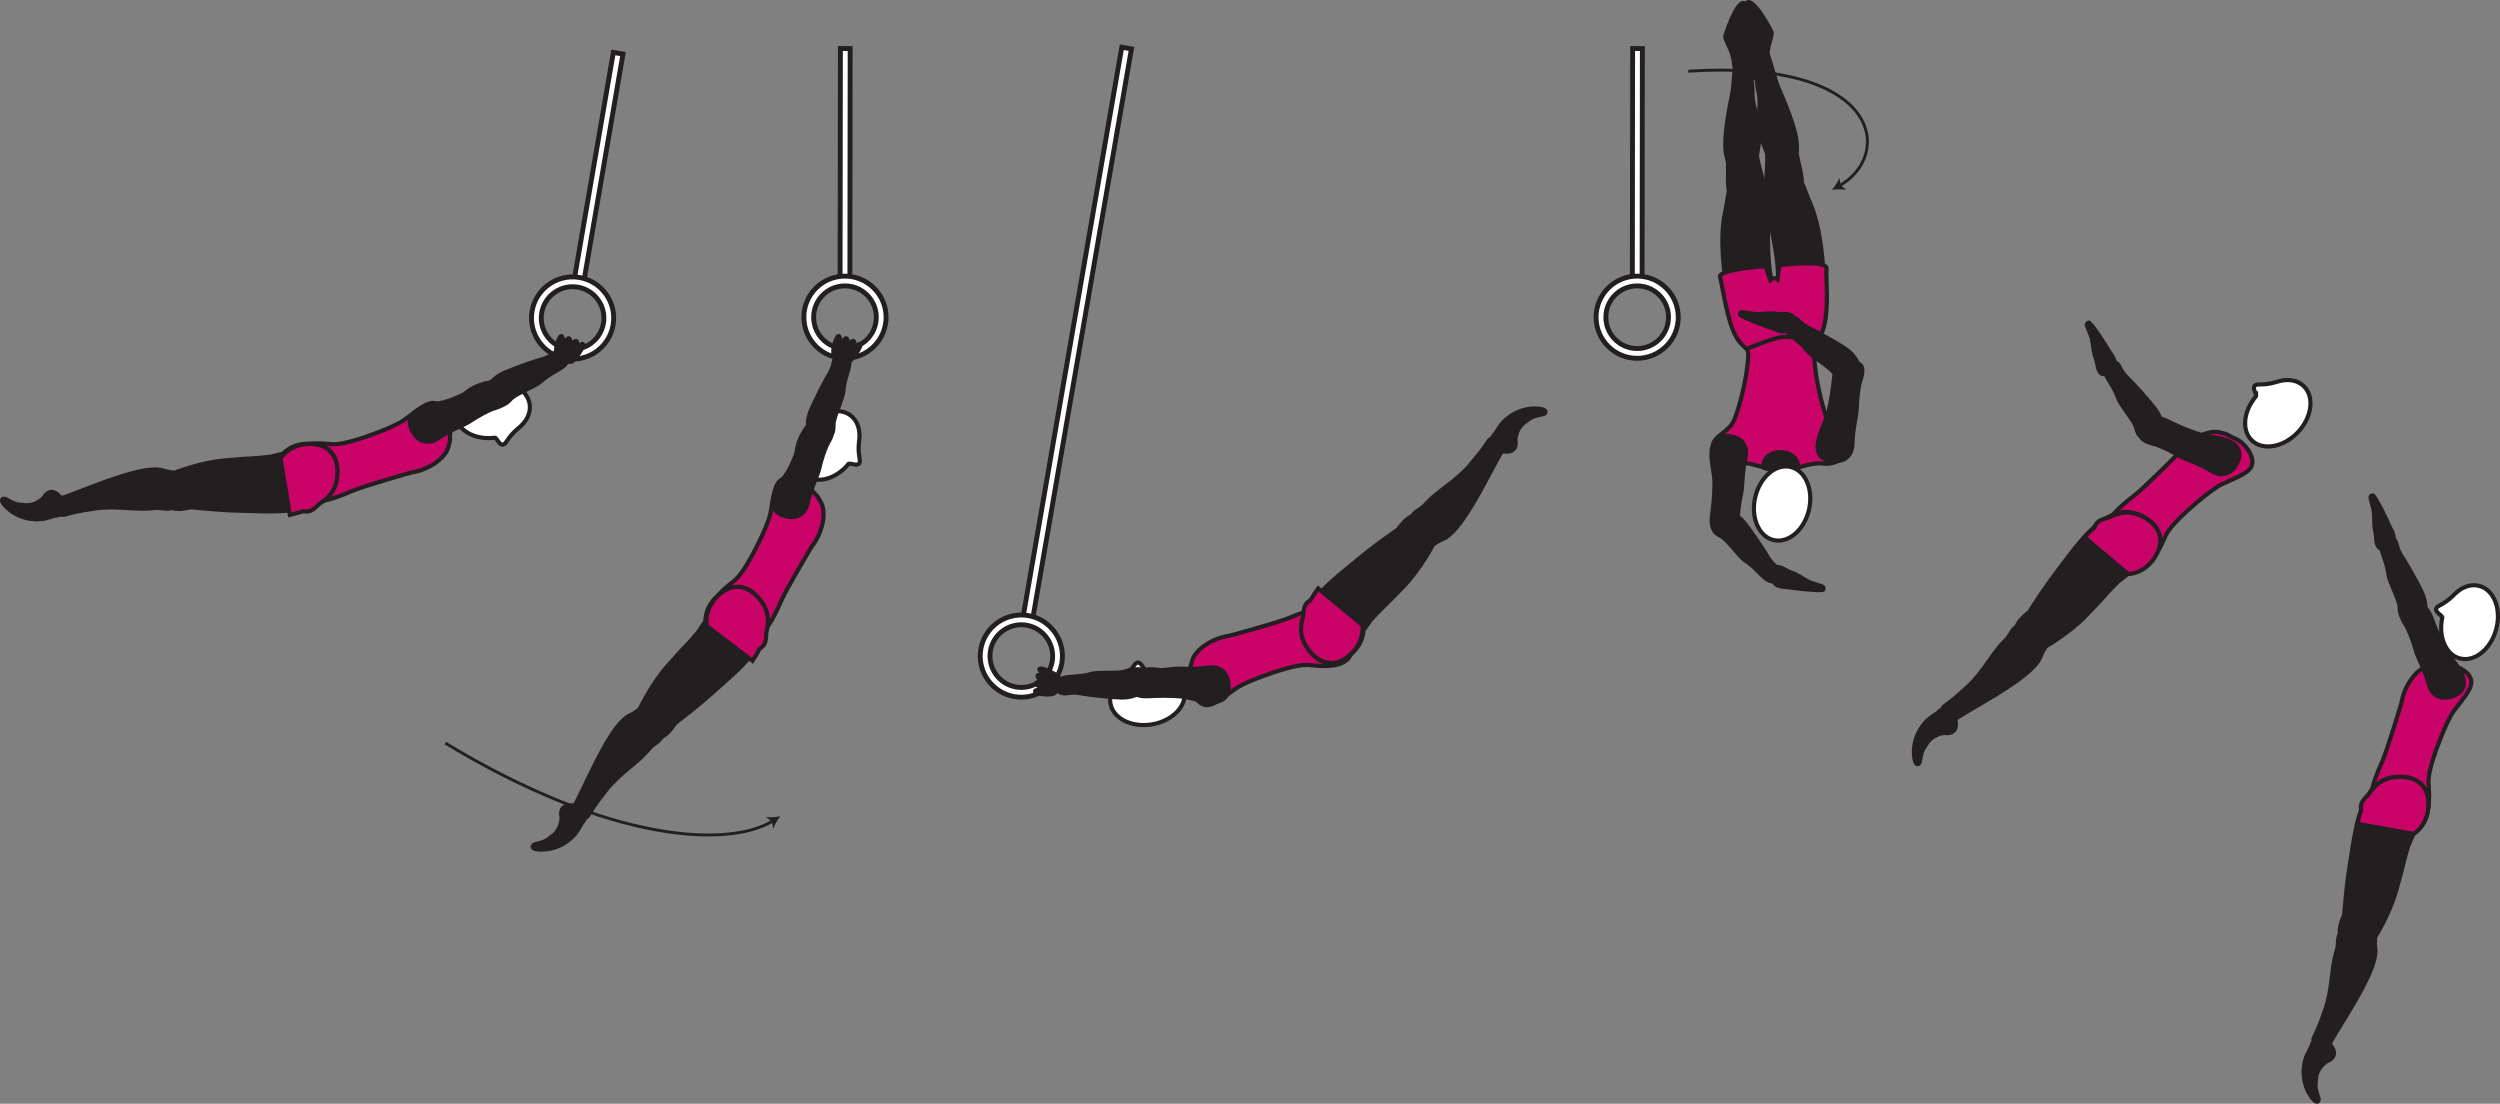 <?xml version="1.0" encoding="UTF-8" standalone="no"?>
<!-- Created with Inkscape (http://www.inkscape.org/) -->

<svg
   version="1.1"
   id="svg1"
   width="340.636"
   height="150.391"
   viewBox="0 0 340.636 150.391"
   sodipodi:docname="cell.svg"
   xmlns:inkscape="http://www.inkscape.org/namespaces/inkscape"
   xmlns:sodipodi="http://sodipodi.sourceforge.net/DTD/sodipodi-0.dtd"
   xmlns="http://www.w3.org/2000/svg"
   xmlns:svg="http://www.w3.org/2000/svg">
  <rect x="0" y="0" width="340.636" height="150.391" fill="#808080" stroke="none"/>
  <sodipodi:namedview
     id="namedview1"
     pagecolor="#ffffff"
     bordercolor="#000000"
     borderopacity="0.25"
     inkscape:showpageshadow="2"
     inkscape:pageopacity="0.0"
     inkscape:pagecheckerboard="0"
     inkscape:deskcolor="#d1d1d1">
    <inkscape:page
       x="0"
       y="0"
       inkscape:label="1"
       id="page1"
       width="340.636"
       height="150.391"
       margin="0"
       bleed="0" />
  </sodipodi:namedview>
  <defs
     id="defs1" />
  <path
     style="fill:#ffffff;fill-opacity:1;fill-rule:nonzero;stroke:#231f20;stroke-width:0.666;stroke-linecap:butt;stroke-linejoin:miter;stroke-miterlimit:4;stroke-dasharray:none;stroke-opacity:1"
     d="m 83.571,7.143 -5.374,31.213 1.312,0.229 5.374,-31.218 z"
     id="path421" />
  <path
     style="fill:#ffffff;fill-opacity:1;fill-rule:nonzero;stroke:none"
     d="m 73.812,42.61 c 0.4,-2.322 2.609,-3.88 4.926,-3.484 2.323,0.402 3.886,2.61 3.484,4.932 -0.396,2.319 -2.609,3.88 -4.932,3.48 -2.317,-0.396 -3.88,-2.609 -3.478,-4.928 m -1.314,-0.229 c -0.525,3.043 1.526,5.948 4.568,6.475 3.047,0.521 5.948,-1.527 6.469,-4.574 0.526,-3.041 -1.526,-5.942 -4.568,-6.468 -3.041,-0.526 -5.948,1.526 -6.469,4.567"
     id="path422" />
  <path
     style="fill:none;stroke:#231f20;stroke-width:0.666;stroke-linecap:butt;stroke-linejoin:miter;stroke-miterlimit:4;stroke-dasharray:none;stroke-opacity:1"
     d="m 73.812,42.61 c 0.4,-2.322 2.609,-3.88 4.926,-3.484 2.323,0.402 3.886,2.61 3.484,4.932 -0.396,2.319 -2.609,3.88 -4.932,3.48 -2.317,-0.396 -3.88,-2.609 -3.478,-4.928 z m -1.314,-0.229 c -0.525,3.043 1.526,5.948 4.568,6.475 3.047,0.521 5.948,-1.527 6.469,-4.574 0.526,-3.041 -1.526,-5.942 -4.568,-6.468 -3.041,-0.526 -5.948,1.526 -6.469,4.567 z"
     id="path423" />
  <path
     style="fill:#ffffff;fill-opacity:1;fill-rule:nonzero;stroke:#231f20;stroke-width:0.666;stroke-linecap:butt;stroke-linejoin:miter;stroke-miterlimit:4;stroke-dasharray:none;stroke-opacity:1"
     d="m 114.509,6.611 -0.042,31.671 1.334,0.006 0.036,-31.672 z"
     id="path424" />
  <path
     style="fill:#ffffff;fill-opacity:1;fill-rule:nonzero;stroke:none"
     d="m 110.863,43.214 c 0,-2.353 1.916,-4.265 4.271,-4.26 2.353,0 4.271,1.918 4.265,4.271 0,2.355 -1.921,4.271 -4.276,4.265 -2.354,0 -4.265,-1.921 -4.26,-4.276 m -1.333,0 c -0.005,3.09 2.505,5.606 5.593,5.61 3.088,0 5.604,-2.504 5.61,-5.594 0,-3.088 -2.511,-5.604 -5.599,-5.609 -3.084,-0.005 -5.604,2.505 -5.604,5.593"
     id="path425" />
  <path
     style="fill:none;stroke:#231f20;stroke-width:0.666;stroke-linecap:butt;stroke-linejoin:miter;stroke-miterlimit:4;stroke-dasharray:none;stroke-opacity:1"
     d="m 110.863,43.214 c 0,-2.353 1.916,-4.265 4.271,-4.26 2.353,0 4.271,1.918 4.265,4.271 0,2.355 -1.921,4.271 -4.276,4.265 -2.354,0 -4.265,-1.921 -4.26,-4.276 z m -1.333,0 c -0.005,3.09 2.505,5.606 5.593,5.61 3.088,0 5.604,-2.504 5.61,-5.594 0,-3.088 -2.511,-5.604 -5.599,-5.609 -3.084,-0.005 -5.604,2.505 -5.604,5.593 z"
     id="path426" />
  <path
     style="fill:#ffffff;fill-opacity:1;fill-rule:nonzero;stroke:#231f20;stroke-width:0.666;stroke-linecap:butt;stroke-linejoin:miter;stroke-miterlimit:4;stroke-dasharray:none;stroke-opacity:1"
     d="m 222.451,6.611 -0.036,31.671 1.328,0.006 0.036,-31.672 z"
     id="path427" />
  <path
     style="fill:#ffffff;fill-opacity:1;fill-rule:nonzero;stroke:none"
     d="m 218.806,43.214 c 0,-2.353 1.916,-4.265 4.27,-4.26 2.355,0 4.271,1.918 4.266,4.271 -0.006,2.355 -1.922,4.271 -4.276,4.265 -2.355,0 -4.266,-1.921 -4.26,-4.276 m -1.334,0 c -0.005,3.09 2.506,5.606 5.594,5.61 3.088,0 5.604,-2.504 5.604,-5.594 0.005,-3.088 -2.506,-5.604 -5.588,-5.609 -3.09,-0.005 -5.604,2.505 -5.61,5.593"
     id="path428" />
  <path
     style="fill:none;stroke:#231f20;stroke-width:0.666;stroke-linecap:butt;stroke-linejoin:miter;stroke-miterlimit:4;stroke-dasharray:none;stroke-opacity:1"
     d="m 218.806,43.214 c 0,-2.353 1.916,-4.265 4.27,-4.26 2.355,0 4.271,1.918 4.266,4.271 -0.006,2.355 -1.922,4.271 -4.276,4.265 -2.355,0 -4.266,-1.921 -4.26,-4.276 z m -1.334,0 c -0.005,3.09 2.506,5.606 5.594,5.61 3.088,0 5.604,-2.504 5.604,-5.594 0.005,-3.088 -2.506,-5.604 -5.588,-5.609 -3.09,-0.005 -5.604,2.505 -5.61,5.593 z"
     id="path429" />
  <path
     style="fill:#ffffff;fill-opacity:1;fill-rule:nonzero;stroke:#231f20;stroke-width:0.666;stroke-linecap:butt;stroke-linejoin:miter;stroke-miterlimit:4;stroke-dasharray:none;stroke-opacity:1"
     d="m 152.847,6.435 -13.51,77.989 1.318,0.224 13.51,-77.989 z"
     id="path430" />
  <path
     style="fill:#ffffff;fill-opacity:1;fill-rule:nonzero;stroke:none"
     d="m 134.951,88.673 c 0.402,-2.323 2.61,-3.88 4.932,-3.484 2.319,0.401 3.882,2.615 3.486,4.932 -0.402,2.317 -2.615,3.885 -4.934,3.484 -2.317,-0.4 -3.88,-2.613 -3.484,-4.932 m -1.312,-0.229 c -0.521,3.046 1.531,5.948 4.572,6.474 3.043,0.52 5.943,-1.526 6.47,-4.568 0.521,-3.046 -1.527,-5.948 -4.574,-6.473 -3.041,-0.521 -5.942,1.525 -6.468,4.567"
     id="path431" />
  <path
     style="fill:none;stroke:#231f20;stroke-width:0.666;stroke-linecap:butt;stroke-linejoin:miter;stroke-miterlimit:4;stroke-dasharray:none;stroke-opacity:1"
     d="m 134.951,88.673 c 0.402,-2.323 2.61,-3.88 4.932,-3.484 2.319,0.401 3.882,2.615 3.486,4.932 -0.402,2.317 -2.615,3.885 -4.934,3.484 -2.317,-0.4 -3.88,-2.613 -3.484,-4.932 z m -1.312,-0.229 c -0.521,3.046 1.531,5.948 4.572,6.474 3.043,0.52 5.943,-1.526 6.47,-4.568 0.521,-3.046 -1.527,-5.948 -4.574,-6.473 -3.041,-0.521 -5.942,1.525 -6.468,4.567 z"
     id="path432" />
  <path
     style="fill:#231f20;fill-opacity:1;fill-rule:nonzero;stroke:none"
     d="m 264.956,99.981 c 1.339,0.192 1.818,-0.678 1.62,-1.693 -0.057,-0.302 0.203,-0.626 0.12,-0.916 -0.188,-0.683 -1.745,-1.475 -2.734,-0.35 -0.074,0.083 -0.771,0.505 -1.251,0.902 -0.927,0.781 -2.4,2.796 -1.973,5.457 0.202,1.261 0.912,0.907 0.978,0.37 0.235,-1.693 0.59,-1.796 0.808,-2.218 0.75,-1.443 2.432,-1.552 2.432,-1.552"
     id="path433" />
  <path
     style="fill:none;stroke:#231f20;stroke-width:0.333;stroke-linecap:butt;stroke-linejoin:miter;stroke-miterlimit:4;stroke-dasharray:none;stroke-opacity:1"
     d="m 264.956,99.981 c 1.339,0.192 1.818,-0.678 1.62,-1.693 -0.057,-0.302 0.203,-0.626 0.12,-0.916 -0.188,-0.683 -1.745,-1.475 -2.734,-0.35 -0.074,0.083 -0.771,0.505 -1.251,0.902 -0.927,0.781 -2.4,2.796 -1.973,5.457 0.202,1.261 0.912,0.907 0.978,0.37 0.235,-1.693 0.59,-1.796 0.808,-2.218 0.75,-1.443 2.432,-1.552 2.432,-1.552 z"
     id="path434" />
  <path
     style="fill:#231f20;fill-opacity:1;fill-rule:nonzero;stroke:none"
     d="m 277.134,85.72 c 1.786,1.396 1.942,1.912 1.406,2.704 -0.36,0.525 -0.51,1.139 -0.714,1.468 -0.676,1.109 -2.271,2.688 -7.968,5.994 -1.292,0.746 -3.099,1.814 -3.798,2.303 -1.114,0.781 -1.656,-1.593 -1.224,-1.901 1.396,-1 2.271,-1.802 2.724,-2.23 0.314,-0.296 0.927,-0.738 1.98,-2.031 1.594,-1.964 2.26,-3.369 3.776,-4.843 0.703,-0.688 0.796,-1.651 1.834,-1.974 1.03,-0.318 1.984,0.51 1.984,0.51"
     id="path435" />
  <path
     style="fill:none;stroke:#231f20;stroke-width:0.566;stroke-linecap:butt;stroke-linejoin:miter;stroke-miterlimit:4;stroke-dasharray:none;stroke-opacity:1"
     d="m 277.134,85.72 c 1.786,1.396 1.942,1.912 1.406,2.704 -0.36,0.525 -0.51,1.139 -0.714,1.468 -0.676,1.109 -2.271,2.688 -7.968,5.994 -1.292,0.746 -3.099,1.814 -3.798,2.303 -1.114,0.781 -1.656,-1.593 -1.224,-1.901 1.396,-1 2.271,-1.802 2.724,-2.23 0.314,-0.296 0.927,-0.738 1.98,-2.031 1.594,-1.964 2.26,-3.369 3.776,-4.843 0.703,-0.688 0.796,-1.651 1.834,-1.974 1.03,-0.318 1.984,0.51 1.984,0.51 z"
     id="path436" />
  <path
     style="fill:#ca0369;fill-opacity:1;fill-rule:nonzero;stroke:none"
     d="m 297.738,69.872 c -2.292,2.14 -2.542,2.848 -2.918,3.692 -2.322,5.292 -4.874,4.052 -6.437,1.63 -1.833,-2.854 -2.552,-3.838 2.428,-7.688 1.385,-1.072 6.167,-5.874 6.167,-5.874 1.478,-1.948 3.962,-3.058 5.385,-2.74 1.495,0.338 0.88,0.313 2.208,0.876 1.265,0.536 2.568,2.296 2.286,3.504 -0.27,1.152 -1.859,1.657 -4.057,2.682 -1.729,0.814 -5.062,3.918 -5.062,3.918"
     id="path437" />
  <path
     style="fill:none;stroke:#231f20;stroke-width:0.566;stroke-linecap:butt;stroke-linejoin:miter;stroke-miterlimit:4;stroke-dasharray:none;stroke-opacity:1"
     d="m 297.738,69.872 c -2.292,2.14 -2.542,2.848 -2.918,3.692 -2.322,5.292 -4.874,4.052 -6.437,1.63 -1.833,-2.854 -2.552,-3.838 2.428,-7.688 1.385,-1.072 6.167,-5.874 6.167,-5.874 1.478,-1.948 3.962,-3.058 5.385,-2.74 1.495,0.338 0.88,0.313 2.208,0.876 1.265,0.536 2.568,2.296 2.286,3.504 -0.27,1.152 -1.859,1.657 -4.057,2.682 -1.729,0.814 -5.062,3.918 -5.062,3.918 z"
     id="path438" />
  <path
     style="fill:#231f20;fill-opacity:1;fill-rule:nonzero;stroke:none"
     d="m 276.098,87.97 c -3.36,-2.193 0.166,-4.256 0.426,-4.65 2.714,-4.215 3.016,-4.448 5.312,-7.506 3.318,-4.422 6.262,-6.942 9.402,-5.766 2.13,0.802 3.005,2.182 3.03,3.5 0.027,1.458 -1.385,4.308 -4.26,4.6 l -1.353,1.046 c -0.824,0.823 -1.24,1.23 -1.611,1.662 -0.65,0.765 -1.394,1.536 -2.749,2.958 -2.396,2.511 -5.751,4.38 -5.751,4.38 -0.885,0.88 -2.446,-0.224 -2.446,-0.224"
     id="path439" />
  <path
     style="fill:none;stroke:#231f20;stroke-width:0.566;stroke-linecap:butt;stroke-linejoin:miter;stroke-miterlimit:4;stroke-dasharray:none;stroke-opacity:1"
     d="m 276.098,87.97 c -3.36,-2.193 0.166,-4.256 0.426,-4.65 2.714,-4.215 3.016,-4.448 5.312,-7.506 3.318,-4.422 6.262,-6.942 9.402,-5.766 2.13,0.802 3.005,2.182 3.03,3.5 0.027,1.458 -1.385,4.308 -4.26,4.6 l -1.353,1.046 c -0.824,0.823 -1.24,1.23 -1.611,1.662 -0.65,0.765 -1.394,1.536 -2.749,2.958 -2.396,2.511 -5.751,4.38 -5.751,4.38 -0.885,0.88 -2.446,-0.224 -2.446,-0.224 z"
     id="path440" />
  <path
     style="fill:#ca0369;fill-opacity:1;fill-rule:nonzero;stroke:none"
     d="m 291.44,70.162 c -1.364,-0.557 -2.718,-0.38 -4.093,0.339 -1.005,0.267 -1.604,0.453 -1.907,1.204 -0.025,0.063 -0.062,0.135 -0.104,0.203 -0.442,0.385 -0.89,0.797 -1.344,1.27 l 5.97,5.047 c 2.88,-0.208 4.38,-3.011 4.401,-4.468 0.015,-1.323 -0.819,-2.729 -2.923,-3.595"
     id="path441" />
  <path
     style="fill:none;stroke:#231f20;stroke-width:0.566;stroke-linecap:butt;stroke-linejoin:miter;stroke-miterlimit:4;stroke-dasharray:none;stroke-opacity:1"
     d="m 291.44,70.162 c -1.364,-0.557 -2.718,-0.38 -4.093,0.339 -1.005,0.267 -1.604,0.453 -1.907,1.204 -0.025,0.063 -0.062,0.135 -0.104,0.203 -0.442,0.385 -0.89,0.797 -1.344,1.27 l 5.97,5.047 c 2.88,-0.208 4.38,-3.011 4.401,-4.468 0.015,-1.323 -0.819,-2.729 -2.923,-3.595 z"
     id="path442" />
  <path
     style="fill:#231f20;fill-opacity:1;fill-rule:nonzero;stroke:none"
     d="m 286.806,50.59 c 0,0.646 1.286,2.11 1.801,3.635 0.339,1.027 2.204,3.047 2.475,4.095 0.244,0.962 0.453,1.38 1.604,1.285 0.672,-0.052 1.948,-0.599 1.932,-1.109 -0.042,-1.192 -0.443,-2.047 -1.088,-2.906 -0.73,-0.964 -2.948,-3.422 -3.402,-3.838 -1.125,-1.027 -1.245,-1.756 -1.516,-2.052 -0.51,-0.568 -0.853,-0.511 -1.29,-0.262 -0.83,0.48 -0.516,1.152 -0.516,1.152"
     id="path443" />
  <path
     style="fill:none;stroke:#231f20;stroke-width:0.566;stroke-linecap:butt;stroke-linejoin:miter;stroke-miterlimit:4;stroke-dasharray:none;stroke-opacity:1"
     d="m 286.806,50.59 c 0,0.646 1.286,2.11 1.801,3.635 0.339,1.027 2.204,3.047 2.475,4.095 0.244,0.962 0.453,1.38 1.604,1.285 0.672,-0.052 1.948,-0.599 1.932,-1.109 -0.042,-1.192 -0.443,-2.047 -1.088,-2.906 -0.73,-0.964 -2.948,-3.422 -3.402,-3.838 -1.125,-1.027 -1.245,-1.756 -1.516,-2.052 -0.51,-0.568 -0.853,-0.511 -1.29,-0.262 -0.83,0.48 -0.516,1.152 -0.516,1.152 z"
     id="path444" />
  <path
     style="fill:#231f20;fill-opacity:1;fill-rule:nonzero;stroke:none"
     d="m 291.716,58.877 c -0.432,1.224 1.584,1.536 2.1,1.703 0.51,0.166 1.932,0.801 2.979,1.437 1.047,0.641 2.625,0.989 4.609,2.197 1.047,0.636 2.47,0.595 3.323,-0.962 0.849,-1.538 0.303,-2.59 -1.077,-3.172 -1.382,-0.574 -2.918,-0.536 -4.355,-1.027 -1.432,-0.484 -2.849,-1.109 -3.927,-1.656 -1.24,-0.625 -2.078,-0.468 -2.448,-0.161 -0.906,0.77 -1.204,1.641 -1.204,1.641"
     id="path445" />
  <path
     style="fill:none;stroke:#231f20;stroke-width:0.566;stroke-linecap:butt;stroke-linejoin:miter;stroke-miterlimit:4;stroke-dasharray:none;stroke-opacity:1"
     d="m 291.716,58.877 c -0.432,1.224 1.584,1.536 2.1,1.703 0.51,0.166 1.932,0.801 2.979,1.437 1.047,0.641 2.625,0.989 4.609,2.197 1.047,0.636 2.47,0.595 3.323,-0.962 0.849,-1.538 0.303,-2.59 -1.077,-3.172 -1.382,-0.574 -2.918,-0.536 -4.355,-1.027 -1.432,-0.484 -2.849,-1.109 -3.927,-1.656 -1.24,-0.625 -2.078,-0.468 -2.448,-0.161 -0.906,0.77 -1.204,1.641 -1.204,1.641 z"
     id="path446" />
  <path
     style="fill:#231f20;fill-opacity:1;fill-rule:nonzero;stroke:none"
     d="m 284.664,43.986 c 0.574,0.443 2.314,3.192 2.683,3.834 0.333,0.577 1.193,1.353 0.536,2.301 -0.265,0.385 -0.921,0.76 -1.233,0.839 -0.246,0.073 -0.491,-0.151 -0.658,-0.516 -0.276,-0.604 -0.124,-0.886 -0.588,-2.072 0,0 -0.062,-0.298 -0.156,-0.839 -0.26,-1.609 0.006,-0.928 -0.896,-3.177 -0.073,-0.156 0.047,-0.339 0.156,-0.37 0.172,-0.052 0.156,0 0.156,0"
     id="path447" />
  <path
     style="fill:none;stroke:#231f20;stroke-width:0.566;stroke-linecap:round;stroke-linejoin:round;stroke-miterlimit:4;stroke-dasharray:none;stroke-opacity:1"
     d="m 284.664,43.986 c 0.574,0.443 2.314,3.192 2.683,3.834 0.333,0.577 1.193,1.353 0.536,2.301 -0.265,0.385 -0.921,0.76 -1.233,0.839 -0.246,0.073 -0.491,-0.151 -0.658,-0.516 -0.276,-0.604 -0.124,-0.886 -0.588,-2.072 0,0 -0.062,-0.298 -0.156,-0.839 -0.26,-1.609 0.006,-0.928 -0.896,-3.177 -0.073,-0.156 0.047,-0.339 0.156,-0.37 0.172,-0.052 0.156,0 0.156,0 z"
     id="path448" />
  <path
     style="fill:#231f20;fill-opacity:1;fill-rule:nonzero;stroke:none"
     d="m 317.081,144.7 c 1.271,-0.464 1.287,-1.454 0.63,-2.256 -0.198,-0.239 -0.114,-0.651 -0.328,-0.865 -0.484,-0.51 -2.234,-0.474 -2.572,0.984 -0.027,0.104 -0.443,0.809 -0.678,1.386 -0.448,1.125 -0.797,3.599 0.839,5.74 0.771,1.016 1.229,0.369 1.036,-0.136 -0.599,-1.604 -0.333,-1.859 -0.339,-2.339 -0.02,-1.618 1.412,-2.514 1.412,-2.514"
     id="path449" />
  <path
     style="fill:none;stroke:#231f20;stroke-width:0.333;stroke-linecap:butt;stroke-linejoin:miter;stroke-miterlimit:4;stroke-dasharray:none;stroke-opacity:1"
     d="m 317.081,144.7 c 1.271,-0.464 1.287,-1.454 0.63,-2.256 -0.198,-0.239 -0.114,-0.651 -0.328,-0.865 -0.484,-0.51 -2.234,-0.474 -2.572,0.984 -0.027,0.104 -0.443,0.809 -0.678,1.386 -0.448,1.125 -0.797,3.599 0.839,5.74 0.771,1.016 1.229,0.369 1.036,-0.136 -0.599,-1.604 -0.333,-1.859 -0.339,-2.339 -0.02,-1.618 1.412,-2.514 1.412,-2.514 z"
     id="path450" />
  <path
     style="fill:#231f20;fill-opacity:1;fill-rule:nonzero;stroke:none"
     d="m 321.087,126.381 c 2.229,0.391 2.614,0.767 2.514,1.72 -0.066,0.635 0.084,1.244 0.063,1.635 -0.072,1.291 -0.733,3.437 -4.197,9.041 -0.782,1.271 -1.875,3.057 -2.26,3.824 -0.61,1.213 -2.21,-0.62 -1.975,-1.1 0.756,-1.541 1.151,-2.656 1.349,-3.25 0.135,-0.406 0.468,-1.094 0.787,-2.724 0.479,-2.483 0.4,-4.041 1.036,-6.057 0.303,-0.932 -0.068,-1.828 0.688,-2.598 0.76,-0.776 1.995,-0.491 1.995,-0.491"
     id="path451" />
  <path
     style="fill:none;stroke:#231f20;stroke-width:0.566;stroke-linecap:butt;stroke-linejoin:miter;stroke-miterlimit:4;stroke-dasharray:none;stroke-opacity:1"
     d="m 321.087,126.381 c 2.229,0.391 2.614,0.767 2.514,1.72 -0.066,0.635 0.084,1.244 0.063,1.635 -0.072,1.291 -0.733,3.437 -4.197,9.041 -0.782,1.271 -1.875,3.057 -2.26,3.824 -0.61,1.213 -2.21,-0.62 -1.975,-1.1 0.756,-1.541 1.151,-2.656 1.349,-3.25 0.135,-0.406 0.468,-1.094 0.787,-2.724 0.479,-2.483 0.4,-4.041 1.036,-6.057 0.303,-0.932 -0.068,-1.828 0.688,-2.598 0.76,-0.776 1.995,-0.491 1.995,-0.491 z"
     id="path452" />
  <path
     style="fill:#ca0369;fill-opacity:1;fill-rule:nonzero;stroke:none"
     d="m 331.759,102.684 c -1,2.969 -0.891,3.713 -0.819,4.63 0.448,5.765 -2.391,5.875 -4.911,4.473 -2.964,-1.644 -4.062,-2.177 -1.485,-7.921 0.715,-1.599 2.663,-8.089 2.663,-8.089 0.38,-2.411 2.046,-4.567 3.448,-4.953 1.478,-0.411 0.921,-0.146 2.364,-0.271 1.369,-0.124 3.344,0.813 3.661,2.005 0.312,1.147 -0.849,2.339 -2.303,4.281 -1.145,1.538 -2.618,5.845 -2.618,5.845"
     id="path453" />
  <path
     style="fill:none;stroke:#231f20;stroke-width:0.566;stroke-linecap:butt;stroke-linejoin:miter;stroke-miterlimit:4;stroke-dasharray:none;stroke-opacity:1"
     d="m 331.759,102.684 c -1,2.969 -0.891,3.713 -0.819,4.63 0.448,5.765 -2.391,5.875 -4.911,4.473 -2.964,-1.644 -4.062,-2.177 -1.485,-7.921 0.715,-1.599 2.663,-8.089 2.663,-8.089 0.38,-2.411 2.046,-4.567 3.448,-4.953 1.478,-0.411 0.921,-0.146 2.364,-0.271 1.369,-0.124 3.344,0.813 3.661,2.005 0.312,1.147 -0.849,2.339 -2.303,4.281 -1.145,1.538 -2.618,5.845 -2.618,5.845 z"
     id="path454" />
  <path
     style="fill:#ffffff;fill-opacity:1;fill-rule:nonzero;stroke:none"
     d="m 332.773,84.126 c 0.038,-0.24 -1.009,-0.708 -0.833,-1.202 0.177,-0.495 0.964,-0.423 2.376,-1.823 l 0.015,-0.016 c 0.994,-1.063 2.286,-1.579 3.494,-1.251 2.006,0.547 3.027,3.199 2.287,5.923 -0.739,2.724 -2.963,4.494 -4.968,3.948 -1.917,-0.521 -2.937,-2.975 -2.371,-5.579"
     id="path455" />
  <path
     style="fill:none;stroke:#231f20;stroke-width:0.566;stroke-linecap:butt;stroke-linejoin:miter;stroke-miterlimit:4;stroke-dasharray:none;stroke-opacity:1"
     d="m 332.773,84.126 c 0.038,-0.24 -1.009,-0.708 -0.833,-1.202 0.177,-0.495 0.964,-0.423 2.376,-1.823 l 0.015,-0.016 c 0.994,-1.063 2.286,-1.579 3.494,-1.251 2.006,0.547 3.027,3.199 2.287,5.923 -0.739,2.724 -2.963,4.494 -4.968,3.948 -1.917,-0.521 -2.937,-2.975 -2.371,-5.579 z"
     id="path456" />
  <path
     style="fill:#231f20;fill-opacity:1;fill-rule:nonzero;stroke:none"
     d="m 321.232,128.85 c -3.995,-0.349 -1.859,-3.823 -1.817,-4.302 0.401,-4.99 0.562,-5.338 1.134,-9.119 0.839,-5.464 2.246,-9.079 5.568,-9.521 2.256,-0.298 3.683,0.505 4.323,1.65 0.713,1.276 0.808,4.454 -1.583,6.068 l -0.704,1.563 c -0.333,1.114 -0.509,1.666 -0.629,2.229 -0.213,0.979 -0.505,2.011 -1.027,3.902 -0.926,3.342 -3.005,6.577 -3.005,6.577 -0.359,1.188 -2.26,0.953 -2.26,0.953"
     id="path457" />
  <path
     style="fill:none;stroke:#231f20;stroke-width:0.566;stroke-linecap:butt;stroke-linejoin:miter;stroke-miterlimit:4;stroke-dasharray:none;stroke-opacity:1"
     d="m 321.232,128.85 c -3.995,-0.349 -1.859,-3.823 -1.817,-4.302 0.401,-4.99 0.562,-5.338 1.134,-9.119 0.839,-5.464 2.246,-9.079 5.568,-9.521 2.256,-0.298 3.683,0.505 4.323,1.65 0.713,1.276 0.808,4.454 -1.583,6.068 l -0.704,1.563 c -0.333,1.114 -0.509,1.666 -0.629,2.229 -0.213,0.979 -0.505,2.011 -1.027,3.902 -0.926,3.342 -3.005,6.577 -3.005,6.577 -0.359,1.188 -2.26,0.953 -2.26,0.953 z"
     id="path458" />
  <path
     style="fill:#ca0369;fill-opacity:1;fill-rule:nonzero;stroke:none"
     d="m 330.44,107.558 c -0.64,-1.145 -2.067,-1.948 -4.323,-1.65 -1.462,0.197 -2.541,1.026 -3.38,2.338 -0.734,0.73 -1.161,1.192 -1.046,1.99 0.005,0.067 0.01,0.15 0.01,0.229 -0.193,0.557 -0.376,1.136 -0.532,1.771 l 7.688,1.396 c 2.391,-1.62 2.296,-4.798 1.583,-6.074"
     id="path459" />
  <path
     style="fill:none;stroke:#231f20;stroke-width:0.566;stroke-linecap:butt;stroke-linejoin:miter;stroke-miterlimit:4;stroke-dasharray:none;stroke-opacity:1"
     d="m 330.44,107.558 c -0.64,-1.145 -2.067,-1.948 -4.323,-1.65 -1.462,0.197 -2.541,1.026 -3.38,2.338 -0.734,0.73 -1.161,1.192 -1.046,1.99 0.005,0.067 0.01,0.15 0.01,0.229 -0.193,0.557 -0.376,1.136 -0.532,1.771 l 7.688,1.396 c 2.391,-1.62 2.296,-4.798 1.583,-6.074 z"
     id="path460" />
  <path
     style="fill:#231f20;fill-opacity:1;fill-rule:nonzero;stroke:none"
     d="m 324.456,74.282 c -0.135,0.636 0.803,2.339 0.975,3.938 0.113,1.078 1.5,3.453 1.536,4.537 0.03,0.989 0.14,1.443 1.286,1.599 0.672,0.093 2.036,-0.162 2.13,-0.667 0.214,-1.167 0.005,-2.093 -0.438,-3.068 -0.505,-1.104 -2.145,-3.979 -2.494,-4.484 -0.875,-1.245 -0.834,-1.984 -1.036,-2.333 -0.375,-0.662 -0.719,-0.683 -1.204,-0.532 -0.911,0.286 -0.755,1.01 -0.755,1.01"
     id="path461" />
  <path
     style="fill:none;stroke:#231f20;stroke-width:0.566;stroke-linecap:butt;stroke-linejoin:miter;stroke-miterlimit:4;stroke-dasharray:none;stroke-opacity:1"
     d="m 324.456,74.282 c -0.135,0.636 0.803,2.339 0.975,3.938 0.113,1.078 1.5,3.453 1.536,4.537 0.03,0.989 0.14,1.443 1.286,1.599 0.672,0.093 2.036,-0.162 2.13,-0.667 0.214,-1.167 0.005,-2.093 -0.438,-3.068 -0.505,-1.104 -2.145,-3.979 -2.494,-4.484 -0.875,-1.245 -0.834,-1.984 -1.036,-2.333 -0.375,-0.662 -0.719,-0.683 -1.204,-0.532 -0.911,0.286 -0.755,1.01 -0.755,1.01 z"
     id="path462" />
  <path
     style="fill:#231f20;fill-opacity:1;fill-rule:nonzero;stroke:none"
     d="m 327.639,82.768 c -1.152,0.582 0.077,2.202 0.344,2.676 0.254,0.48 0.848,1.922 1.161,3.1 0.312,1.186 1.208,2.53 1.812,4.776 0.317,1.181 1.375,2.129 3.068,1.598 1.672,-0.526 2.011,-1.667 1.411,-3.037 -0.599,-1.375 -1.739,-2.411 -2.443,-3.755 -0.692,-1.338 -1.281,-2.765 -1.692,-3.912 -0.464,-1.301 -1.177,-1.77 -1.656,-1.801 -1.188,-0.068 -2.005,0.355 -2.005,0.355"
     id="path463" />
  <path
     style="fill:none;stroke:#231f20;stroke-width:0.566;stroke-linecap:butt;stroke-linejoin:miter;stroke-miterlimit:4;stroke-dasharray:none;stroke-opacity:1"
     d="m 327.639,82.768 c -1.152,0.582 0.077,2.202 0.344,2.676 0.254,0.48 0.848,1.922 1.161,3.1 0.312,1.186 1.208,2.53 1.812,4.776 0.317,1.181 1.375,2.129 3.068,1.598 1.672,-0.526 2.011,-1.667 1.411,-3.037 -0.599,-1.375 -1.739,-2.411 -2.443,-3.755 -0.692,-1.338 -1.281,-2.765 -1.692,-3.912 -0.464,-1.301 -1.177,-1.77 -1.656,-1.801 -1.188,-0.068 -2.005,0.355 -2.005,0.355 z"
     id="path464" />
  <path
     style="fill:none;stroke:#231f20;stroke-width:0.4;stroke-linecap:butt;stroke-linejoin:miter;stroke-miterlimit:4;stroke-dasharray:none;stroke-opacity:1"
     d="m 60.669,101.246 c 22.652,13.724 38.808,14.24 44.62,10.609"
     id="path465" />
  <path
     style="fill:#231f20;fill-opacity:1;fill-rule:nonzero;stroke:none"
     d="m 106.317,111.214 c -0.371,0.48 -0.776,1.158 -0.948,1.715 l -0.21,-0.991 -0.796,-0.624 c 0.572,0.094 1.359,0.025 1.954,-0.1"
     id="path466" />
  <path
     style="fill:none;stroke:#231f20;stroke-width:0.4;stroke-linecap:butt;stroke-linejoin:miter;stroke-miterlimit:4;stroke-dasharray:none;stroke-opacity:1"
     d="m 230.03,9.7 c 26.426,-1.704 27.962,11.489 20.614,15.588"
     id="path467" />
  <path
     style="fill:#231f20;fill-opacity:1;fill-rule:nonzero;stroke:none"
     d="m 249.592,25.877 c 0.396,-0.459 0.834,-1.115 1.031,-1.663 l 0.161,0.996 0.766,0.667 c -0.567,-0.12 -1.359,-0.095 -1.958,0"
     id="path468" />
  <path
     style="fill:#231f20;fill-opacity:1;fill-rule:nonzero;stroke:none"
     d="m 5.852,67.757 c 0.688,-1.167 1.667,-1 2.333,-0.209 0.203,0.229 0.615,0.229 0.792,0.474 0.41,0.574 0.062,2.287 -1.438,2.355 -0.105,0.004 -0.876,0.285 -1.485,0.405 -1.187,0.24 -3.681,0.142 -5.489,-1.858 -0.859,-0.948 -0.14,-1.276 0.322,-1 1.464,0.88 1.771,0.672 2.235,0.76 1.593,0.317 2.729,-0.927 2.729,-0.927"
     id="path469" />
  <path
     style="fill:none;stroke:#231f20;stroke-width:0.333;stroke-linecap:butt;stroke-linejoin:miter;stroke-miterlimit:4;stroke-dasharray:none;stroke-opacity:1"
     d="m 5.852,67.757 c 0.688,-1.167 1.667,-1 2.333,-0.209 0.203,0.229 0.615,0.229 0.792,0.474 0.41,0.574 0.062,2.287 -1.438,2.355 -0.105,0.004 -0.876,0.285 -1.485,0.405 -1.187,0.24 -3.681,0.142 -5.489,-1.858 -0.859,-0.948 -0.14,-1.276 0.322,-1 1.464,0.88 1.771,0.672 2.235,0.76 1.593,0.317 2.729,-0.927 2.729,-0.927 z"
     id="path470" />
  <path
     style="fill:#231f20;fill-opacity:1;fill-rule:nonzero;stroke:none"
     d="m 24.593,67.142 c 0.031,-2.261 -0.271,-2.708 -1.229,-2.781 -0.636,-0.047 -1.209,-0.313 -1.595,-0.36 -1.285,-0.161 -3.52,0.095 -9.656,2.48 -1.391,0.541 -3.348,1.291 -4.172,1.531 -1.301,0.38 0.213,2.281 0.724,2.141 1.652,-0.464 2.823,-0.652 3.443,-0.735 0.423,-0.057 1.157,-0.265 2.824,-0.276 2.526,-0.026 4.042,0.339 6.14,0.072 0.974,-0.118 1.786,0.407 2.683,-0.202 0.896,-0.604 0.839,-1.87 0.839,-1.87"
     id="path471" />
  <path
     style="fill:none;stroke:#231f20;stroke-width:0.566;stroke-linecap:butt;stroke-linejoin:miter;stroke-miterlimit:4;stroke-dasharray:none;stroke-opacity:1"
     d="m 24.593,67.142 c 0.031,-2.261 -0.271,-2.708 -1.229,-2.781 -0.636,-0.047 -1.209,-0.313 -1.595,-0.36 -1.285,-0.161 -3.52,0.095 -9.656,2.48 -1.391,0.541 -3.348,1.291 -4.172,1.531 -1.301,0.38 0.213,2.281 0.724,2.141 1.652,-0.464 2.823,-0.652 3.443,-0.735 0.423,-0.057 1.157,-0.265 2.824,-0.276 2.526,-0.026 4.042,0.339 6.14,0.072 0.974,-0.118 1.786,0.407 2.683,-0.202 0.896,-0.604 0.839,-1.87 0.839,-1.87 z"
     id="path472" />
  <path
     style="fill:#ca0369;fill-opacity:1;fill-rule:nonzero;stroke:none"
     d="m 49.216,59.72 c -2.984,0.958 -3.729,0.838 -4.645,0.75 -5.755,-0.532 -5.912,2.302 -4.547,4.844 1.599,2.99 2.115,4.094 7.902,1.61 1.609,-0.699 8.124,-2.543 8.124,-2.543 2.423,-0.343 4.6,-1.973 5.011,-3.369 0.432,-1.474 0.151,-0.922 0.308,-2.359 0.14,-1.371 -0.761,-3.36 -1.954,-3.699 -1.141,-0.322 -2.354,0.818 -4.313,2.246 -1.552,1.114 -5.885,2.52 -5.885,2.52"
     id="path473" />
  <path
     style="fill:none;stroke:#231f20;stroke-width:0.566;stroke-linecap:butt;stroke-linejoin:miter;stroke-miterlimit:4;stroke-dasharray:none;stroke-opacity:1"
     d="m 49.216,59.72 c -2.984,0.958 -3.729,0.838 -4.645,0.75 -5.755,-0.532 -5.912,2.302 -4.547,4.844 1.599,2.99 2.115,4.094 7.902,1.61 1.609,-0.699 8.124,-2.543 8.124,-2.543 2.423,-0.343 4.6,-1.973 5.011,-3.369 0.432,-1.474 0.151,-0.922 0.308,-2.359 0.14,-1.371 -0.761,-3.36 -1.954,-3.699 -1.141,-0.322 -2.354,0.818 -4.313,2.246 -1.552,1.114 -5.885,2.52 -5.885,2.52 z"
     id="path474" />
  <path
     style="fill:#ffffff;fill-opacity:1;fill-rule:nonzero;stroke:none"
     d="m 67.431,59.642 c 0.244,-0.016 0.614,1.072 1.124,0.938 0.506,-0.136 0.506,-0.922 2.032,-2.199 l 0.015,-0.015 c 1.146,-0.896 1.776,-2.13 1.557,-3.365 -0.359,-2.047 -2.905,-3.307 -5.681,-2.817 -2.787,0.489 -4.75,2.546 -4.385,4.593 0.343,1.953 2.697,3.199 5.338,2.865"
     id="path475" />
  <path
     style="fill:none;stroke:#231f20;stroke-width:0.566;stroke-linecap:butt;stroke-linejoin:miter;stroke-miterlimit:4;stroke-dasharray:none;stroke-opacity:1"
     d="m 67.431,59.642 c 0.244,-0.016 0.614,1.072 1.124,0.938 0.506,-0.136 0.506,-0.922 2.032,-2.199 l 0.015,-0.015 c 1.146,-0.896 1.776,-2.13 1.557,-3.365 -0.359,-2.047 -2.905,-3.307 -5.681,-2.817 -2.787,0.489 -4.75,2.546 -4.385,4.593 0.343,1.953 2.697,3.199 5.338,2.865 z"
     id="path476" />
  <path
     style="fill:#231f20;fill-opacity:1;fill-rule:nonzero;stroke:none"
     d="m 22.197,66.553 c -0.385,3.991 3.421,2.527 3.896,2.568 4.984,0.505 5.353,0.417 9.176,0.537 5.527,0.171 9.333,-0.557 10.376,-3.745 0.703,-2.161 0.172,-3.713 -0.839,-4.552 -1.126,-0.927 -4.235,-1.604 -6.261,0.459 l -1.661,0.405 c -1.156,0.125 -1.724,0.199 -2.302,0.219 -1,0.032 -2.073,0.125 -4.021,0.297 -3.459,0.307 -7.016,1.76 -7.016,1.76 -1.238,0.136 -1.348,2.052 -1.348,2.052"
     id="path477" />
  <path
     style="fill:none;stroke:#231f20;stroke-width:0.566;stroke-linecap:butt;stroke-linejoin:miter;stroke-miterlimit:4;stroke-dasharray:none;stroke-opacity:1"
     d="m 22.197,66.553 c -0.385,3.991 3.421,2.527 3.896,2.568 4.984,0.505 5.353,0.417 9.176,0.537 5.527,0.171 9.333,-0.557 10.376,-3.745 0.703,-2.161 0.172,-3.713 -0.839,-4.552 -1.126,-0.927 -4.235,-1.604 -6.261,0.459 l -1.661,0.405 c -1.156,0.125 -1.724,0.199 -2.302,0.219 -1,0.032 -2.073,0.125 -4.021,0.297 -3.459,0.307 -7.016,1.76 -7.016,1.76 -1.238,0.136 -1.348,2.052 -1.348,2.052 z"
     id="path478" />
  <path
     style="fill:#ca0369;fill-opacity:1;fill-rule:nonzero;stroke:none"
     d="m 44.322,60.965 c -1.267,-0.735 -4.444,-0.88 -6.1,1.489 l 1.276,7.708 c 0.642,-0.145 1.224,-0.317 1.787,-0.5 0.079,0 0.156,0.006 0.229,0.016 0.792,0.126 1.265,-0.297 2.005,-1.02 1.323,-0.813 2.172,-1.886 2.385,-3.344 0.333,-2.25 -0.443,-3.688 -1.583,-4.349"
     id="path479" />
  <path
     style="fill:none;stroke:#231f20;stroke-width:0.566;stroke-linecap:butt;stroke-linejoin:miter;stroke-miterlimit:4;stroke-dasharray:none;stroke-opacity:1"
     d="m 44.322,60.965 c -1.267,-0.735 -4.444,-0.88 -6.1,1.489 l 1.276,7.708 c 0.642,-0.145 1.224,-0.317 1.787,-0.5 0.079,0 0.156,0.006 0.229,0.016 0.792,0.126 1.265,-0.297 2.005,-1.02 1.323,-0.813 2.172,-1.886 2.385,-3.344 0.333,-2.25 -0.443,-3.688 -1.583,-4.349 z"
     id="path480" />
  <path
     style="fill:#231f20;fill-opacity:1;fill-rule:nonzero;stroke:none"
     d="m 77.041,49.596 c -0.313,0.566 -2.136,1.244 -3.313,2.342 -0.797,0.735 -3.397,1.626 -4.13,2.423 -0.677,0.724 -1.053,0.995 -2.021,0.364 -0.568,-0.369 -1.432,-1.453 -1.172,-1.896 0.598,-1.031 1.36,-1.593 2.333,-2.036 1.109,-0.505 4.229,-1.604 4.823,-1.755 1.48,-0.37 1.927,-0.953 2.313,-1.089 0.714,-0.255 0.99,-0.041 1.255,0.385 0.505,0.819 -0.088,1.262 -0.088,1.262"
     id="path481" />
  <path
     style="fill:none;stroke:#231f20;stroke-width:0.566;stroke-linecap:butt;stroke-linejoin:miter;stroke-miterlimit:4;stroke-dasharray:none;stroke-opacity:1"
     d="m 77.041,49.596 c -0.313,0.566 -2.136,1.244 -3.313,2.342 -0.797,0.735 -3.397,1.626 -4.13,2.423 -0.677,0.724 -1.053,0.995 -2.021,0.364 -0.568,-0.369 -1.432,-1.453 -1.172,-1.896 0.598,-1.031 1.36,-1.593 2.333,-2.036 1.109,-0.505 4.229,-1.604 4.823,-1.755 1.48,-0.37 1.927,-0.953 2.313,-1.089 0.714,-0.255 0.99,-0.041 1.255,0.385 0.505,0.819 -0.088,1.262 -0.088,1.262 z"
     id="path482" />
  <path
     style="fill:#231f20;fill-opacity:1;fill-rule:nonzero;stroke:none"
     d="m 69.081,53.929 c 0.49,1.197 -1.505,1.609 -2.01,1.801 -0.51,0.188 -1.902,0.891 -2.907,1.579 -1.014,0.692 -2.572,1.12 -4.5,2.421 -1.009,0.688 -2.432,0.719 -3.358,-0.792 -0.923,-1.494 -0.432,-2.577 0.916,-3.224 1.349,-0.645 2.891,-0.681 4.297,-1.238 1.407,-0.552 2.787,-1.251 3.844,-1.85 1.203,-0.682 2.052,-0.568 2.432,-0.281 0.948,0.729 1.286,1.584 1.286,1.584"
     id="path483" />
  <path
     style="fill:none;stroke:#231f20;stroke-width:0.566;stroke-linecap:butt;stroke-linejoin:miter;stroke-miterlimit:4;stroke-dasharray:none;stroke-opacity:1"
     d="m 69.081,53.929 c 0.49,1.197 -1.505,1.609 -2.01,1.801 -0.51,0.188 -1.902,0.891 -2.907,1.579 -1.014,0.692 -2.572,1.12 -4.5,2.421 -1.009,0.688 -2.432,0.719 -3.358,-0.792 -0.923,-1.494 -0.432,-2.577 0.916,-3.224 1.349,-0.645 2.891,-0.681 4.297,-1.238 1.407,-0.552 2.787,-1.251 3.844,-1.85 1.203,-0.682 2.052,-0.568 2.432,-0.281 0.948,0.729 1.286,1.584 1.286,1.584 z"
     id="path484" />
  <path
     style="fill:#231f20;fill-opacity:1;fill-rule:nonzero;stroke:none"
     d="m 75.915,48.481 c -0.489,-0.5 0.244,-2.693 0.563,-2.699 0.317,0 -0.005,0.694 0.353,0.708 0.355,0.016 0.495,-0.468 0.714,-0.394 0.24,0.077 -0.015,0.624 0.286,0.661 0.126,0.015 0.552,-0.401 0.71,-0.292 0.135,0.099 0.114,0.62 0.224,0.703 0.166,0.136 0.473,-0.4 0.624,-0.302 0.39,0.25 -1.265,2.402 -1.511,2.422 -0.348,0.026 -1.176,-0.006 -1.963,-0.807"
     id="path485" />
  <path
     style="fill:none;stroke:#231f20;stroke-width:0.566;stroke-linecap:round;stroke-linejoin:round;stroke-miterlimit:4;stroke-dasharray:none;stroke-opacity:1"
     d="m 75.915,48.481 c -0.489,-0.5 0.244,-2.693 0.563,-2.699 0.317,0 -0.005,0.694 0.353,0.708 0.355,0.016 0.495,-0.468 0.714,-0.394 0.24,0.077 -0.015,0.624 0.286,0.661 0.126,0.015 0.552,-0.401 0.71,-0.292 0.135,0.099 0.114,0.62 0.224,0.703 0.166,0.136 0.473,-0.4 0.624,-0.302 0.39,0.25 -1.265,2.402 -1.511,2.422 -0.348,0.026 -1.176,-0.006 -1.963,-0.807 z"
     id="path486" />
  <path
     style="fill:#231f20;fill-opacity:1;fill-rule:nonzero;stroke:none"
     d="m 76.405,111.377 c -0.303,-1.319 0.526,-1.871 1.557,-1.751 0.303,0.027 0.604,-0.254 0.902,-0.197 0.691,0.134 1.614,1.615 0.567,2.697 -0.067,0.074 -0.438,0.808 -0.797,1.318 -0.703,0.985 -2.584,2.625 -5.27,2.411 -1.276,-0.093 -0.98,-0.828 -0.454,-0.947 1.672,-0.364 1.749,-0.724 2.145,-0.984 1.38,-0.861 1.35,-2.547 1.35,-2.547"
     id="path487" />
  <path
     style="fill:none;stroke:#231f20;stroke-width:0.333;stroke-linecap:butt;stroke-linejoin:miter;stroke-miterlimit:4;stroke-dasharray:none;stroke-opacity:1"
     d="m 76.405,111.377 c -0.303,-1.319 0.526,-1.871 1.557,-1.751 0.303,0.027 0.604,-0.254 0.902,-0.197 0.691,0.134 1.614,1.615 0.567,2.697 -0.067,0.074 -0.438,0.808 -0.797,1.318 -0.703,0.985 -2.584,2.625 -5.27,2.411 -1.276,-0.093 -0.98,-0.828 -0.454,-0.947 1.672,-0.364 1.749,-0.724 2.145,-0.984 1.38,-0.861 1.35,-2.547 1.35,-2.547 z"
     id="path488" />
  <path
     style="fill:#231f20;fill-opacity:1;fill-rule:nonzero;stroke:none"
     d="m 89.618,98.069 c -1.536,-1.661 -2.063,-1.781 -2.806,-1.177 -0.5,0.401 -1.095,0.598 -1.412,0.828 -1.047,0.766 -2.49,2.49 -5.312,8.433 -0.647,1.353 -1.553,3.238 -1.99,3.979 -0.683,1.171 1.723,1.516 2,1.057 0.88,-1.469 1.604,-2.407 1.995,-2.896 0.271,-0.333 0.661,-0.984 1.864,-2.14 1.822,-1.751 3.172,-2.527 4.521,-4.157 0.624,-0.76 1.572,-0.927 1.807,-1.99 0.239,-1.057 -0.667,-1.937 -0.667,-1.937"
     id="path489" />
  <path
     style="fill:none;stroke:#231f20;stroke-width:0.566;stroke-linecap:butt;stroke-linejoin:miter;stroke-miterlimit:4;stroke-dasharray:none;stroke-opacity:1"
     d="m 89.618,98.069 c -1.536,-1.661 -2.063,-1.781 -2.806,-1.177 -0.5,0.401 -1.095,0.598 -1.412,0.828 -1.047,0.766 -2.49,2.49 -5.312,8.433 -0.647,1.353 -1.553,3.238 -1.99,3.979 -0.683,1.171 1.723,1.516 2,1.057 0.88,-1.469 1.604,-2.407 1.995,-2.896 0.271,-0.333 0.661,-0.984 1.864,-2.14 1.822,-1.751 3.172,-2.527 4.521,-4.157 0.624,-0.76 1.572,-0.927 1.807,-1.99 0.239,-1.057 -0.667,-1.937 -0.667,-1.937 z"
     id="path490" />
  <path
     style="fill:#ca0369;fill-opacity:1;fill-rule:nonzero;stroke:none"
     d="m 102.431,75.772 c -1.516,2.745 -2.141,3.166 -2.865,3.734 -4.552,3.563 -2.719,5.73 0.016,6.642 3.213,1.077 4.344,1.525 6.849,-4.251 0.692,-1.609 4.167,-7.421 4.167,-7.421 1.525,-1.918 1.989,-4.599 1.328,-5.896 -0.699,-1.366 -0.521,-0.771 -1.396,-1.922 -0.833,-1.094 -2.86,-1.922 -3.953,-1.349 -1.058,0.547 -1.151,2.208 -1.599,4.588 -0.36,1.88 -2.547,5.875 -2.547,5.875"
     id="path491" />
  <path
     style="fill:none;stroke:#231f20;stroke-width:0.566;stroke-linecap:butt;stroke-linejoin:miter;stroke-miterlimit:4;stroke-dasharray:none;stroke-opacity:1"
     d="m 102.431,75.772 c -1.516,2.745 -2.141,3.166 -2.865,3.734 -4.552,3.563 -2.719,5.73 0.016,6.642 3.213,1.077 4.344,1.525 6.849,-4.251 0.692,-1.609 4.167,-7.421 4.167,-7.421 1.525,-1.918 1.989,-4.599 1.328,-5.896 -0.699,-1.366 -0.521,-0.771 -1.396,-1.922 -0.833,-1.094 -2.86,-1.922 -3.953,-1.349 -1.058,0.547 -1.151,2.208 -1.599,4.588 -0.36,1.88 -2.547,5.875 -2.547,5.875 z"
     id="path492" />
  <path
     style="fill:#ffffff;fill-opacity:1;fill-rule:nonzero;stroke:none"
     d="m 115.618,63.214 c 0.167,-0.181 1.188,0.355 1.464,-0.088 0.276,-0.448 -0.265,-1.021 -0.032,-2.994 l 0.005,-0.022 c 0.219,-1.437 -0.177,-2.77 -1.181,-3.52 -1.667,-1.24 -4.381,-0.406 -6.068,1.854 -1.688,2.27 -1.704,5.109 -0.037,6.349 1.594,1.188 4.162,0.475 5.849,-1.579"
     id="path493" />
  <path
     style="fill:none;stroke:#231f20;stroke-width:0.566;stroke-linecap:butt;stroke-linejoin:miter;stroke-miterlimit:4;stroke-dasharray:none;stroke-opacity:1"
     d="m 115.618,63.214 c 0.167,-0.181 1.188,0.355 1.464,-0.088 0.276,-0.448 -0.265,-1.021 -0.032,-2.994 l 0.005,-0.022 c 0.219,-1.437 -0.177,-2.77 -1.181,-3.52 -1.667,-1.24 -4.381,-0.406 -6.068,1.854 -1.688,2.27 -1.704,5.109 -0.037,6.349 1.594,1.188 4.162,0.475 5.849,-1.579 z"
     id="path494" />
  <path
     style="fill:#231f20;fill-opacity:1;fill-rule:nonzero;stroke:none"
     d="m 87.467,99.288 c 2.459,3.167 4.219,-0.516 4.594,-0.807 3.974,-3.052 4.182,-3.376 7.041,-5.912 4.136,-3.661 6.407,-6.812 4.98,-9.839 -0.975,-2.057 -2.423,-2.822 -3.735,-2.734 -1.458,0.094 -4.182,1.734 -4.24,4.625 l -0.932,1.437 c -0.749,0.886 -1.114,1.328 -1.52,1.74 -0.709,0.708 -1.422,1.511 -2.724,2.974 -2.302,2.6 -3.89,6.1 -3.89,6.1 -0.808,0.948 0.426,2.416 0.426,2.416"
     id="path495" />
  <path
     style="fill:none;stroke:#231f20;stroke-width:0.566;stroke-linecap:butt;stroke-linejoin:miter;stroke-miterlimit:4;stroke-dasharray:none;stroke-opacity:1"
     d="m 87.467,99.288 c 2.459,3.167 4.219,-0.516 4.594,-0.807 3.974,-3.052 4.182,-3.376 7.041,-5.912 4.136,-3.661 6.407,-6.812 4.98,-9.839 -0.975,-2.057 -2.423,-2.822 -3.735,-2.734 -1.458,0.094 -4.182,1.734 -4.24,4.625 l -0.932,1.437 c -0.749,0.886 -1.114,1.328 -1.52,1.74 -0.709,0.708 -1.422,1.511 -2.724,2.974 -2.302,2.6 -3.89,6.1 -3.89,6.1 -0.808,0.948 0.426,2.416 0.426,2.416 z"
     id="path496" />
  <path
     style="fill:#ca0369;fill-opacity:1;fill-rule:nonzero;stroke:none"
     d="m 103.858,82.11 c -1.303,-1.864 -2.855,-2.374 -4.136,-2.072 -1.421,0.334 -3.833,2.406 -3.411,5.266 l 6.219,4.734 c 0.364,-0.548 0.672,-1.073 0.953,-1.589 0.058,-0.052 0.115,-0.11 0.176,-0.151 0.663,-0.453 0.719,-1.078 0.756,-2.114 0.406,-1.506 0.287,-2.859 -0.557,-4.074"
     id="path497" />
  <path
     style="fill:none;stroke:#231f20;stroke-width:0.566;stroke-linecap:butt;stroke-linejoin:miter;stroke-miterlimit:4;stroke-dasharray:none;stroke-opacity:1"
     d="m 103.858,82.11 c -1.303,-1.864 -2.855,-2.374 -4.136,-2.072 -1.421,0.334 -3.833,2.406 -3.411,5.266 l 6.219,4.734 c 0.364,-0.548 0.672,-1.073 0.953,-1.589 0.058,-0.052 0.115,-0.11 0.176,-0.151 0.663,-0.453 0.719,-1.078 0.756,-2.114 0.406,-1.506 0.287,-2.859 -0.557,-4.074 z"
     id="path498" />
  <path
     style="fill:#231f20;fill-opacity:1;fill-rule:nonzero;stroke:none"
     d="m 115.711,49.314 c 0.163,0.624 -0.697,2.37 -0.801,3.974 -0.073,1.084 -1.349,3.516 -1.339,4.598 0.006,0.991 -0.084,1.448 -1.218,1.652 -0.667,0.124 -2.042,-0.078 -2.156,-0.573 -0.266,-1.161 -0.099,-2.093 0.301,-3.084 0.459,-1.124 1.975,-4.067 2.303,-4.588 0.822,-1.281 0.744,-2.016 0.937,-2.375 0.344,-0.677 0.688,-0.713 1.177,-0.584 0.927,0.251 0.796,0.98 0.796,0.98"
     id="path499" />
  <path
     style="fill:none;stroke:#231f20;stroke-width:0.566;stroke-linecap:butt;stroke-linejoin:miter;stroke-miterlimit:4;stroke-dasharray:none;stroke-opacity:1"
     d="m 115.711,49.314 c 0.163,0.624 -0.697,2.37 -0.801,3.974 -0.073,1.084 -1.349,3.516 -1.339,4.598 0.006,0.991 -0.084,1.448 -1.218,1.652 -0.667,0.124 -2.042,-0.078 -2.156,-0.573 -0.266,-1.161 -0.099,-2.093 0.301,-3.084 0.459,-1.124 1.975,-4.067 2.303,-4.588 0.822,-1.281 0.744,-2.016 0.937,-2.375 0.344,-0.677 0.688,-0.713 1.177,-0.584 0.927,0.251 0.796,0.98 0.796,0.98 z"
     id="path500" />
  <path
     style="fill:#231f20;fill-opacity:1;fill-rule:nonzero;stroke:none"
     d="m 112.899,57.929 c 1.178,0.531 0.011,2.203 -0.224,2.687 -0.244,0.489 -0.77,1.953 -1.03,3.146 -0.267,1.198 -1.104,2.578 -1.61,4.848 -0.261,1.194 -1.276,2.188 -2.99,1.73 -1.698,-0.459 -2.083,-1.578 -1.542,-2.974 0.538,-1.401 1.636,-2.48 2.276,-3.854 0.642,-1.364 1.162,-2.823 1.527,-3.979 0.405,-1.323 1.099,-1.823 1.572,-1.875 1.188,-0.12 2.021,0.271 2.021,0.271"
     id="path501" />
  <path
     style="fill:none;stroke:#231f20;stroke-width:0.566;stroke-linecap:butt;stroke-linejoin:miter;stroke-miterlimit:4;stroke-dasharray:none;stroke-opacity:1"
     d="m 112.899,57.929 c 1.178,0.531 0.011,2.203 -0.224,2.687 -0.244,0.489 -0.77,1.953 -1.03,3.146 -0.267,1.198 -1.104,2.578 -1.61,4.848 -0.261,1.194 -1.276,2.188 -2.99,1.73 -1.698,-0.459 -2.083,-1.578 -1.542,-2.974 0.538,-1.401 1.636,-2.48 2.276,-3.854 0.642,-1.364 1.162,-2.823 1.527,-3.979 0.405,-1.323 1.099,-1.823 1.572,-1.875 1.188,-0.12 2.021,0.271 2.021,0.271 z"
     id="path502" />
  <path
     style="fill:#231f20;fill-opacity:1;fill-rule:nonzero;stroke:none"
     d="m 113.702,48.481 c -0.495,-0.5 0.239,-2.693 0.563,-2.699 0.317,0 -0.006,0.694 0.353,0.708 0.355,0.016 0.495,-0.468 0.713,-0.394 0.24,0.077 -0.014,0.624 0.287,0.661 0.125,0.015 0.547,-0.401 0.708,-0.292 0.136,0.099 0.115,0.62 0.224,0.703 0.167,0.136 0.475,-0.4 0.625,-0.302 0.391,0.25 -1.265,2.402 -1.51,2.422 -0.354,0.026 -1.178,-0.006 -1.963,-0.807"
     id="path503" />
  <path
     style="fill:none;stroke:#231f20;stroke-width:0.566;stroke-linecap:round;stroke-linejoin:round;stroke-miterlimit:4;stroke-dasharray:none;stroke-opacity:1"
     d="m 113.702,48.481 c -0.495,-0.5 0.239,-2.693 0.563,-2.699 0.317,0 -0.006,0.694 0.353,0.708 0.355,0.016 0.495,-0.468 0.713,-0.394 0.24,0.077 -0.014,0.624 0.287,0.661 0.125,0.015 0.547,-0.401 0.708,-0.292 0.136,0.099 0.115,0.62 0.224,0.703 0.167,0.136 0.475,-0.4 0.625,-0.302 0.391,0.25 -1.265,2.402 -1.51,2.422 -0.354,0.026 -1.178,-0.006 -1.963,-0.807 z"
     id="path504" />
  <path
     style="fill:#231f20;fill-opacity:1;fill-rule:nonzero;stroke:none"
     d="m 206.598,59.944 c 0.244,1.328 -0.6,1.844 -1.626,1.688 -0.302,-0.047 -0.614,0.224 -0.912,0.156 -0.686,-0.167 -1.541,-1.683 -0.458,-2.719 0.078,-0.073 0.474,-0.792 0.854,-1.281 0.74,-0.959 2.694,-2.52 5.37,-2.198 1.266,0.151 0.942,0.875 0.412,0.968 -1.688,0.298 -1.782,0.652 -2.188,0.891 -1.411,0.808 -1.452,2.495 -1.452,2.495"
     id="path505" />
  <path
     style="fill:none;stroke:#231f20;stroke-width:0.333;stroke-linecap:butt;stroke-linejoin:miter;stroke-miterlimit:4;stroke-dasharray:none;stroke-opacity:1"
     d="m 206.598,59.944 c 0.244,1.328 -0.6,1.844 -1.626,1.688 -0.302,-0.047 -0.614,0.224 -0.912,0.156 -0.686,-0.167 -1.541,-1.683 -0.458,-2.719 0.078,-0.073 0.474,-0.792 0.854,-1.281 0.74,-0.959 2.694,-2.52 5.37,-2.198 1.266,0.151 0.942,0.875 0.412,0.968 -1.688,0.298 -1.782,0.652 -2.188,0.891 -1.411,0.808 -1.452,2.495 -1.452,2.495 z"
     id="path506" />
  <path
     style="fill:#231f20;fill-opacity:1;fill-rule:nonzero;stroke:none"
     d="m 192.847,72.689 c 1.464,1.729 1.979,1.864 2.751,1.292 0.514,-0.38 1.118,-0.552 1.442,-0.771 1.078,-0.72 2.594,-2.381 5.662,-8.204 0.697,-1.322 1.686,-3.166 2.156,-3.89 0.729,-1.14 -1.662,-1.588 -1.954,-1.14 -0.942,1.432 -1.708,2.338 -2.12,2.806 -0.281,0.323 -0.697,0.959 -1.948,2.063 -1.896,1.672 -3.276,2.391 -4.686,3.969 -0.658,0.73 -1.615,0.864 -1.891,1.906 -0.281,1.052 0.588,1.969 0.588,1.969"
     id="path507" />
  <path
     style="fill:none;stroke:#231f20;stroke-width:0.566;stroke-linecap:butt;stroke-linejoin:miter;stroke-miterlimit:4;stroke-dasharray:none;stroke-opacity:1"
     d="m 192.847,72.689 c 1.464,1.729 1.979,1.864 2.751,1.292 0.514,-0.38 1.118,-0.552 1.442,-0.771 1.078,-0.72 2.594,-2.381 5.662,-8.204 0.697,-1.322 1.686,-3.166 2.156,-3.89 0.729,-1.14 -1.662,-1.588 -1.954,-1.14 -0.942,1.432 -1.708,2.338 -2.12,2.806 -0.281,0.323 -0.697,0.959 -1.948,2.063 -1.896,1.672 -3.276,2.391 -4.686,3.969 -0.658,0.73 -1.615,0.864 -1.891,1.906 -0.281,1.052 0.588,1.969 0.588,1.969 z"
     id="path508" />
  <path
     style="fill:#ca0369;fill-opacity:1;fill-rule:nonzero;stroke:none"
     d="m 174.29,91.372 c 2.994,-0.923 3.74,-0.798 4.656,-0.699 5.75,0.604 5.937,-2.235 4.598,-4.787 -1.561,-3.009 -2.061,-4.118 -7.874,-1.702 -1.62,0.677 -8.156,2.442 -8.156,2.442 -2.427,0.318 -4.625,1.922 -5.052,3.318 -0.448,1.464 -0.161,0.917 -0.333,2.349 -0.156,1.369 0.724,3.369 1.912,3.719 1.134,0.344 2.358,-0.787 4.337,-2.188 1.563,-1.099 5.912,-2.452 5.912,-2.452"
     id="path509" />
  <path
     style="fill:none;stroke:#231f20;stroke-width:0.566;stroke-linecap:butt;stroke-linejoin:miter;stroke-miterlimit:4;stroke-dasharray:none;stroke-opacity:1"
     d="m 174.29,91.372 c 2.994,-0.923 3.74,-0.798 4.656,-0.699 5.75,0.604 5.937,-2.235 4.598,-4.787 -1.561,-3.009 -2.061,-4.118 -7.874,-1.702 -1.62,0.677 -8.156,2.442 -8.156,2.442 -2.427,0.318 -4.625,1.922 -5.052,3.318 -0.448,1.464 -0.161,0.917 -0.333,2.349 -0.156,1.369 0.724,3.369 1.912,3.719 1.134,0.344 2.358,-0.787 4.337,-2.188 1.563,-1.099 5.912,-2.452 5.912,-2.452 z"
     id="path510" />
  <path
     style="fill:#ffffff;fill-opacity:1;fill-rule:nonzero;stroke:none"
     d="m 156.077,91.236 c -0.246,0.01 -0.599,-1.083 -1.11,-0.954 -0.51,0.131 -0.521,0.918 -2.057,2.178 l -0.021,0.01 c -1.156,0.886 -1.796,2.115 -1.594,3.35 0.334,2.052 2.864,3.342 5.651,2.88 2.787,-0.454 4.776,-2.486 4.437,-4.538 -0.317,-1.962 -2.661,-3.228 -5.306,-2.926"
     id="path511" />
  <path
     style="fill:none;stroke:#231f20;stroke-width:0.566;stroke-linecap:butt;stroke-linejoin:miter;stroke-miterlimit:4;stroke-dasharray:none;stroke-opacity:1"
     d="m 156.077,91.236 c -0.246,0.01 -0.599,-1.083 -1.11,-0.954 -0.51,0.131 -0.521,0.918 -2.057,2.178 l -0.021,0.01 c -1.156,0.886 -1.796,2.115 -1.594,3.35 0.334,2.052 2.864,3.342 5.651,2.88 2.787,-0.454 4.776,-2.486 4.437,-4.538 -0.317,-1.962 -2.661,-3.228 -5.306,-2.926 z"
     id="path512" />
  <path
     style="fill:#231f20;fill-opacity:1;fill-rule:nonzero;stroke:none"
     d="m 195.044,71.564 c -2.322,-3.271 -4.244,0.333 -4.629,0.609 -4.093,2.885 -4.317,3.199 -7.281,5.615 -4.282,3.489 -6.683,6.541 -5.38,9.625 0.885,2.093 2.301,2.916 3.62,2.891 1.457,-0.036 4.244,-1.563 4.426,-4.448 l 0.99,-1.396 c 0.786,-0.855 1.172,-1.282 1.593,-1.672 0.735,-0.683 1.48,-1.459 2.844,-2.864 2.412,-2.5 4.141,-5.928 4.141,-5.928 0.848,-0.916 -0.324,-2.432 -0.324,-2.432"
     id="path513" />
  <path
     style="fill:none;stroke:#231f20;stroke-width:0.566;stroke-linecap:butt;stroke-linejoin:miter;stroke-miterlimit:4;stroke-dasharray:none;stroke-opacity:1"
     d="m 195.044,71.564 c -2.322,-3.271 -4.244,0.333 -4.629,0.609 -4.093,2.885 -4.317,3.199 -7.281,5.615 -4.282,3.489 -6.683,6.541 -5.38,9.625 0.885,2.093 2.301,2.916 3.62,2.891 1.457,-0.036 4.244,-1.563 4.426,-4.448 l 0.99,-1.396 c 0.786,-0.855 1.172,-1.282 1.593,-1.672 0.735,-0.683 1.48,-1.459 2.844,-2.864 2.412,-2.5 4.141,-5.928 4.141,-5.928 0.848,-0.916 -0.324,-2.432 -0.324,-2.432 z"
     id="path514" />
  <path
     style="fill:#ca0369;fill-opacity:1;fill-rule:nonzero;stroke:#231f20;stroke-width:0.566;stroke-linecap:butt;stroke-linejoin:miter;stroke-miterlimit:4;stroke-dasharray:none;stroke-opacity:1"
     d="m 179.607,80.178 c -0.385,0.532 -0.713,1.042 -1.015,1.542 -0.062,0.052 -0.12,0.104 -0.182,0.146 -0.683,0.427 -0.766,1.052 -0.85,2.088 -0.462,1.48 -0.401,2.844 0.391,4.084 1.224,1.922 2.756,2.495 4.047,2.244 1.433,-0.27 3.928,-2.244 3.63,-5.12 z"
     id="path515" />
  <path
     style="fill:#231f20;fill-opacity:1;fill-rule:nonzero;stroke:none"
     d="m 144.655,92.49 c 0.526,-0.374 2.463,-0.186 4,-0.656 1.042,-0.317 3.766,0.016 4.776,-0.379 0.927,-0.359 1.386,-0.438 1.974,0.551 0.354,0.584 0.656,1.932 0.229,2.219 -0.989,0.661 -1.917,0.838 -2.989,0.813 -1.214,-0.026 -4.506,-0.401 -5.104,-0.526 -1.491,-0.312 -2.152,0.015 -2.552,-0.031 -0.756,-0.084 -0.912,-0.396 -0.964,-0.896 -0.099,-0.953 0.63,-1.095 0.63,-1.095"
     id="path516" />
  <path
     style="fill:none;stroke:#231f20;stroke-width:0.566;stroke-linecap:butt;stroke-linejoin:miter;stroke-miterlimit:4;stroke-dasharray:none;stroke-opacity:1"
     d="m 144.655,92.49 c 0.526,-0.374 2.463,-0.186 4,-0.656 1.042,-0.317 3.766,0.016 4.776,-0.379 0.927,-0.359 1.386,-0.438 1.974,0.551 0.354,0.584 0.656,1.932 0.229,2.219 -0.989,0.661 -1.917,0.838 -2.989,0.813 -1.214,-0.026 -4.506,-0.401 -5.104,-0.526 -1.491,-0.312 -2.152,0.015 -2.552,-0.031 -0.756,-0.084 -0.912,-0.396 -0.964,-0.896 -0.099,-0.953 0.63,-1.095 0.63,-1.095 z"
     id="path517" />
  <path
     style="fill:#231f20;fill-opacity:1;fill-rule:nonzero;stroke:none"
     d="m 153.707,92.069 c 0.083,-1.292 2.058,-0.792 2.594,-0.744 0.541,0.052 2.098,0.025 3.306,-0.152 1.214,-0.177 2.803,0.12 5.104,-0.213 1.21,-0.183 2.5,0.417 2.678,2.182 0.177,1.744 -0.739,2.506 -2.235,2.495 -1.495,-0.005 -2.895,-0.645 -4.405,-0.76 -1.506,-0.115 -3.052,-0.095 -4.266,-0.016 -1.381,0.088 -2.094,-0.38 -2.308,-0.808 -0.536,-1.067 -0.468,-1.984 -0.468,-1.984"
     id="path518" />
  <path
     style="fill:none;stroke:#231f20;stroke-width:0.566;stroke-linecap:butt;stroke-linejoin:miter;stroke-miterlimit:4;stroke-dasharray:none;stroke-opacity:1"
     d="m 153.707,92.069 c 0.083,-1.292 2.058,-0.792 2.594,-0.744 0.541,0.052 2.098,0.025 3.306,-0.152 1.214,-0.177 2.803,0.12 5.104,-0.213 1.21,-0.183 2.5,0.417 2.678,2.182 0.177,1.744 -0.739,2.506 -2.235,2.495 -1.495,-0.005 -2.895,-0.645 -4.405,-0.76 -1.506,-0.115 -3.052,-0.095 -4.266,-0.016 -1.381,0.088 -2.094,-0.38 -2.308,-0.808 -0.536,-1.067 -0.468,-1.984 -0.468,-1.984 z"
     id="path519" />
  <path
     style="fill:#231f20;fill-opacity:1;fill-rule:nonzero;stroke:none"
     d="m 143.779,94.334 c -0.41,0.568 -2.692,0.204 -2.754,-0.114 -0.052,-0.307 0.686,-0.11 0.645,-0.463 -0.047,-0.349 -0.547,-0.412 -0.511,-0.636 0.038,-0.249 0.615,-0.088 0.606,-0.396 -0.006,-0.124 -0.486,-0.474 -0.402,-0.651 0.072,-0.145 0.588,-0.213 0.656,-0.333 0.099,-0.188 -0.474,-0.402 -0.401,-0.568 0.183,-0.422 2.579,0.854 2.636,1.089 0.077,0.343 0.187,1.162 -0.475,2.072"
     id="path520" />
  <path
     style="fill:none;stroke:#231f20;stroke-width:0.566;stroke-linecap:round;stroke-linejoin:round;stroke-miterlimit:4;stroke-dasharray:none;stroke-opacity:1"
     d="m 143.779,94.334 c -0.41,0.568 -2.692,0.204 -2.754,-0.114 -0.052,-0.307 0.686,-0.11 0.645,-0.463 -0.047,-0.349 -0.547,-0.412 -0.511,-0.636 0.038,-0.249 0.615,-0.088 0.606,-0.396 -0.006,-0.124 -0.486,-0.474 -0.402,-0.651 0.072,-0.145 0.588,-0.213 0.656,-0.333 0.099,-0.188 -0.474,-0.402 -0.401,-0.568 0.183,-0.422 2.579,0.854 2.636,1.089 0.077,0.343 0.187,1.162 -0.475,2.072 z"
     id="path521" />
  <path
     style="fill:#231f20;fill-opacity:1;fill-rule:nonzero;stroke:none"
     d="m 323.357,67.533 c 0.516,0.515 1.902,3.453 2.187,4.135 0.261,0.614 1.021,1.489 0.256,2.349 -0.313,0.349 -1.011,0.641 -1.328,0.683 -0.256,0.036 -0.475,-0.214 -0.595,-0.595 -0.197,-0.635 -0.004,-0.891 -0.322,-2.129 0,0 -0.031,-0.303 -0.052,-0.855 -0.063,-1.631 0.114,-0.921 -0.506,-3.255 -0.046,-0.166 0.09,-0.333 0.21,-0.354 0.176,-0.031 0.15,0.021 0.15,0.021"
     id="path522" />
  <path
     style="fill:none;stroke:#231f20;stroke-width:0.566;stroke-linecap:round;stroke-linejoin:round;stroke-miterlimit:4;stroke-dasharray:none;stroke-opacity:1"
     d="m 323.357,67.533 c 0.516,0.515 1.902,3.453 2.187,4.135 0.261,0.614 1.021,1.489 0.256,2.349 -0.313,0.349 -1.011,0.641 -1.328,0.683 -0.256,0.036 -0.475,-0.214 -0.595,-0.595 -0.197,-0.635 -0.004,-0.891 -0.322,-2.129 0,0 -0.031,-0.303 -0.052,-0.855 -0.063,-1.631 0.114,-0.921 -0.506,-3.255 -0.046,-0.166 0.09,-0.333 0.21,-0.354 0.176,-0.031 0.15,0.021 0.15,0.021 z"
     id="path523" />
  <path
     style="fill:#ffffff;fill-opacity:1;fill-rule:nonzero;stroke:none"
     d="m 307.393,53.992 c 0.147,-0.199 -0.557,-1.106 -0.166,-1.454 0.39,-0.349 1.046,0.078 2.958,-0.49 l 0.016,-0.01 c 1.38,-0.464 2.766,-0.308 3.672,0.558 1.51,1.421 1.162,4.244 -0.776,6.296 -1.944,2.052 -4.74,2.562 -6.25,1.136 -1.448,-1.366 -1.183,-4.011 0.546,-6.036"
     id="path524" />
  <path
     style="fill:none;stroke:#231f20;stroke-width:0.566;stroke-linecap:butt;stroke-linejoin:miter;stroke-miterlimit:4;stroke-dasharray:none;stroke-opacity:1"
     d="m 307.393,53.992 c 0.147,-0.199 -0.557,-1.106 -0.166,-1.454 0.39,-0.349 1.046,0.078 2.958,-0.49 l 0.016,-0.01 c 1.38,-0.464 2.766,-0.308 3.672,0.558 1.51,1.421 1.162,4.244 -0.776,6.296 -1.944,2.052 -4.74,2.562 -6.25,1.136 -1.448,-1.366 -1.183,-4.011 0.546,-6.036 z"
     id="path525" />
  <path
     style="fill:#231f20;fill-opacity:1;fill-rule:nonzero;stroke:#231f20;stroke-width:0.566;stroke-linecap:round;stroke-linejoin:round;stroke-miterlimit:4;stroke-dasharray:none;stroke-opacity:1"
     d="m 245.014,63.689 c 0,0 -1.178,0.599 -2.344,0.568 -1.162,-0.027 -2.402,-0.568 -2.402,-0.568 l 0.016,-3.297 4.792,0.026 z"
     id="path526" />
  <path
     style="fill:#231f20;fill-opacity:1;fill-rule:nonzero;stroke:none"
     d="m 239.639,47.268 c -3.599,-0.188 -3.188,-1.819 -3.989,-5.819 -0.871,-4.375 -1.308,-9.025 -0.652,-12.26 0.734,-3.615 0.292,-3.885 2.125,-4.437 1.839,-0.558 2.084,0.182 3.12,0.948 1.203,0.885 0.099,8.161 1.192,12.781 0.511,2.172 3.147,7.025 1.844,7.681 -1.296,0.652 -3.64,1.106 -3.64,1.106"
     id="path527" />
  <path
     style="fill:none;stroke:#231f20;stroke-width:0.566;stroke-linecap:butt;stroke-linejoin:miter;stroke-miterlimit:4;stroke-dasharray:none;stroke-opacity:1"
     d="m 239.639,47.268 c -3.599,-0.188 -3.188,-1.819 -3.989,-5.819 -0.871,-4.375 -1.308,-9.025 -0.652,-12.26 0.734,-3.615 0.292,-3.885 2.125,-4.437 1.839,-0.558 2.084,0.182 3.12,0.948 1.203,0.885 0.099,8.161 1.192,12.781 0.511,2.172 3.147,7.025 1.844,7.681 -1.296,0.652 -3.64,1.106 -3.64,1.106 z"
     id="path528" />
  <path
     style="fill:#231f20;fill-opacity:1;fill-rule:nonzero;stroke:none"
     d="m 238.363,26.637 c -2.229,0.401 -2.876,0.552 -2.923,-1.953 -0.014,-0.636 0.079,-2.412 -0.036,-2.782 -0.374,-1.24 -0.702,-2.718 0.62,-9.166 0.203,-1 0.266,-2.973 0.432,-4.369 0.156,-1.35 2.287,-0.178 2.23,0.353 -0.178,1.709 0.078,2.844 0.098,3.464 0.011,0.427 -0.098,1.229 0.36,2.828 1.178,4.114 0.104,5.562 0.276,6.448 0.495,2.532 1.438,4.598 0.87,4.953 -0.916,0.579 -1.927,0.224 -1.927,0.224"
     id="path529" />
  <path
     style="fill:none;stroke:#231f20;stroke-width:0.566;stroke-linecap:butt;stroke-linejoin:miter;stroke-miterlimit:4;stroke-dasharray:none;stroke-opacity:1"
     d="m 238.363,26.637 c -2.229,0.401 -2.876,0.552 -2.923,-1.953 -0.014,-0.636 0.079,-2.412 -0.036,-2.782 -0.374,-1.24 -0.702,-2.718 0.62,-9.166 0.203,-1 0.266,-2.973 0.432,-4.369 0.156,-1.35 2.287,-0.178 2.23,0.353 -0.178,1.709 0.078,2.844 0.098,3.464 0.011,0.427 -0.098,1.229 0.36,2.828 1.178,4.114 0.104,5.562 0.276,6.448 0.495,2.532 1.438,4.598 0.87,4.953 -0.916,0.579 -1.927,0.224 -1.927,0.224 z"
     id="path530" />
  <path
     style="fill:#231f20;fill-opacity:1;fill-rule:nonzero;stroke:none"
     d="m 245.811,46.449 c 3.489,-0.905 2.755,-2.421 2.724,-6.505 -0.032,-4.454 -0.543,-9.104 -1.844,-12.14 -1.453,-3.386 -1.073,-3.746 -2.98,-3.912 -1.911,-0.172 -2.004,0.604 -2.864,1.562 -1,1.11 1.557,8.011 1.427,12.756 -0.067,2.228 -1.662,7.52 -0.255,7.895 1.407,0.376 3.792,0.344 3.792,0.344"
     id="path531" />
  <path
     style="fill:none;stroke:#231f20;stroke-width:0.566;stroke-linecap:butt;stroke-linejoin:miter;stroke-miterlimit:4;stroke-dasharray:none;stroke-opacity:1"
     d="m 245.811,46.449 c 3.489,-0.905 2.755,-2.421 2.724,-6.505 -0.032,-4.454 -0.543,-9.104 -1.844,-12.14 -1.453,-3.386 -1.073,-3.746 -2.98,-3.912 -1.911,-0.172 -2.004,0.604 -2.864,1.562 -1,1.11 1.557,8.011 1.427,12.756 -0.067,2.228 -1.662,7.52 -0.255,7.895 1.407,0.376 3.792,0.344 3.792,0.344 z"
     id="path532" />
  <path
     style="fill:#ca0369;fill-opacity:1;fill-rule:nonzero;stroke:none"
     d="m 242.759,38.648 c -0.495,0 -1.104,0.421 -1.104,0.421 0,0 -0.74,5.797 -3.475,7.292 l -0.36,0.016 c -0.894,-0.871 0.407,1.161 0.387,1.9 -0.079,3.256 -1.443,8.167 -2.109,9.328 -0.912,1.589 -3.491,2.084 -2.439,3.975 0,0 0.605,1.849 3.391,1.505 1.01,-0.125 3.218,0.604 3.218,0.604 -0.009,-0.041 -0.014,-0.084 -0.014,-0.12 0.005,-1.255 1.077,-1.964 2.416,-1.973 h -0.078 c 1.339,0.025 2.4,0.806 2.396,2 0,0.041 -0.005,0.082 -0.016,0.118 0,0 2.214,-0.702 3.224,-0.566 2.782,0.374 3.348,-1.74 3.348,-1.74 1.074,-1.88 -1.442,-2.131 -2.337,-3.73 -0.652,-1.166 -1.959,-6.098 -2.005,-9.349 -0.011,-0.744 1.317,-2.76 0.405,-1.9 l -0.359,-0.016 c -2.713,-1.527 -3.39,-7.328 -3.39,-7.328 0,0 -0.604,-0.432 -1.099,-0.437"
     id="path533" />
  <path
     style="fill:none;stroke:#231f20;stroke-width:0.566;stroke-linecap:butt;stroke-linejoin:miter;stroke-miterlimit:4;stroke-dasharray:none;stroke-opacity:1"
     d="m 242.759,38.648 c -0.495,0 -1.104,0.421 -1.104,0.421 0,0 -0.74,5.797 -3.475,7.292 l -0.36,0.016 c -0.894,-0.871 0.407,1.161 0.387,1.9 -0.079,3.256 -1.443,8.167 -2.109,9.328 -0.912,1.589 -3.491,2.084 -2.439,3.975 0,0 0.605,1.849 3.391,1.505 1.01,-0.125 3.218,0.604 3.218,0.604 -0.009,-0.041 -0.014,-0.084 -0.014,-0.12 0.005,-1.255 1.077,-1.964 2.416,-1.973 h -0.078 c 1.339,0.025 2.4,0.806 2.396,2 0,0.041 -0.005,0.082 -0.016,0.118 0,0 2.214,-0.702 3.224,-0.566 2.782,0.374 3.348,-1.74 3.348,-1.74 1.074,-1.88 -1.442,-2.131 -2.337,-3.73 -0.652,-1.166 -1.959,-6.098 -2.005,-9.349 -0.011,-0.744 1.317,-2.76 0.405,-1.9 l -0.359,-0.016 c -2.713,-1.527 -3.39,-7.328 -3.39,-7.328 0,0 -0.604,-0.432 -1.099,-0.437 z"
     id="path534" />
  <path
     style="fill:#ffffff;fill-opacity:1;fill-rule:nonzero;stroke:none"
     d="m 246.483,69.449 c 0.629,-2.755 -0.495,-5.364 -2.521,-5.828 -2.022,-0.464 -4.172,1.391 -4.808,4.141 -0.635,2.755 0.496,5.364 2.516,5.828 2.026,0.463 4.177,-1.39 4.813,-4.141"
     id="path535" />
  <path
     style="fill:none;stroke:#231f20;stroke-width:0.566;stroke-linecap:butt;stroke-linejoin:miter;stroke-miterlimit:4;stroke-dasharray:none;stroke-opacity:1"
     d="m 246.483,69.449 c 0.629,-2.755 -0.495,-5.364 -2.521,-5.828 -2.022,-0.464 -4.172,1.391 -4.808,4.141 -0.635,2.755 0.496,5.364 2.516,5.828 2.026,0.463 4.177,-1.39 4.813,-4.141 z"
     id="path536" />
  <path
     style="fill:#231f20;fill-opacity:1;fill-rule:nonzero;stroke:none"
     d="m 242.91,26.001 c 2.26,-0.067 2.921,-0.063 2.448,-2.52 -0.12,-0.62 -0.579,-2.333 -0.547,-2.724 0.109,-1.297 0.124,-2.802 -2.511,-8.838 -0.412,-0.938 -0.88,-2.855 -1.328,-4.183 -0.432,-1.287 -2.276,0.303 -2.109,0.808 0.525,1.629 0.515,2.796 0.624,3.411 0.073,0.422 0.349,1.177 0.235,2.838 -0.291,4.271 1.057,5.464 1.073,6.36 0.047,2.583 -0.448,4.801 0.183,5.031 1.014,0.374 1.932,-0.183 1.932,-0.183"
     id="path537" />
  <path
     style="fill:none;stroke:#231f20;stroke-width:0.566;stroke-linecap:butt;stroke-linejoin:miter;stroke-miterlimit:4;stroke-dasharray:none;stroke-opacity:1"
     d="m 242.91,26.001 c 2.26,-0.067 2.921,-0.063 2.448,-2.52 -0.12,-0.62 -0.579,-2.333 -0.547,-2.724 0.109,-1.297 0.124,-2.802 -2.511,-8.838 -0.412,-0.938 -0.88,-2.855 -1.328,-4.183 -0.432,-1.287 -2.276,0.303 -2.109,0.808 0.525,1.629 0.515,2.796 0.624,3.411 0.073,0.422 0.349,1.177 0.235,2.838 -0.291,4.271 1.057,5.464 1.073,6.36 0.047,2.583 -0.448,4.801 0.183,5.031 1.014,0.374 1.932,-0.183 1.932,-0.183 z"
     id="path538" />
  <path
     style="fill:#231f20;fill-opacity:1;fill-rule:nonzero;stroke:none"
     d="m 253.055,49.506 c 1.261,0.292 0.459,2.156 0.323,2.683 -0.135,0.525 -0.359,2.068 -0.375,3.287 -0.02,1.229 -0.563,2.749 -0.593,5.072 -0.027,1.224 -0.818,2.401 -2.59,2.297 -1.754,-0.104 -2.353,-1.125 -2.109,-2.599 0.251,-1.478 1.1,-2.76 1.453,-4.234 0.355,-1.468 0.579,-3 0.694,-4.203 0.134,-1.38 0.708,-2.011 1.166,-2.156 1.14,-0.355 2.031,-0.147 2.031,-0.147"
     id="path539" />
  <path
     style="fill:none;stroke:#231f20;stroke-width:0.566;stroke-linecap:butt;stroke-linejoin:miter;stroke-miterlimit:4;stroke-dasharray:none;stroke-opacity:1"
     d="m 253.055,49.506 c 1.261,0.292 0.459,2.156 0.323,2.683 -0.135,0.525 -0.359,2.068 -0.375,3.287 -0.02,1.229 -0.563,2.749 -0.593,5.072 -0.027,1.224 -0.818,2.401 -2.59,2.297 -1.754,-0.104 -2.353,-1.125 -2.109,-2.599 0.251,-1.478 1.1,-2.76 1.453,-4.234 0.355,-1.468 0.579,-3 0.694,-4.203 0.134,-1.38 0.708,-2.011 1.166,-2.156 1.14,-0.355 2.031,-0.147 2.031,-0.147 z"
     id="path540" />
  <path
     style="fill:#231f20;fill-opacity:1;fill-rule:nonzero;stroke:none"
     d="m 235.826,73.189 c 1.297,0.025 0.964,-1.984 0.958,-2.527 -0.01,-0.541 0.147,-2.088 0.423,-3.281 0.276,-1.192 0.115,-2.801 0.635,-5.067 0.276,-1.193 -0.214,-2.526 -1.959,-2.849 -1.724,-0.317 -2.557,0.531 -2.672,2.021 -0.113,1.495 0.407,2.943 0.396,4.458 -0.009,1.51 -0.161,3.048 -0.333,4.25 -0.203,1.37 0.204,2.12 0.614,2.364 1.022,0.626 1.938,0.631 1.938,0.631"
     id="path541" />
  <path
     style="fill:none;stroke:#231f20;stroke-width:0.566;stroke-linecap:butt;stroke-linejoin:miter;stroke-miterlimit:4;stroke-dasharray:none;stroke-opacity:1"
     d="m 235.826,73.189 c 1.297,0.025 0.964,-1.984 0.958,-2.527 -0.01,-0.541 0.147,-2.088 0.423,-3.281 0.276,-1.192 0.115,-2.801 0.635,-5.067 0.276,-1.193 -0.214,-2.526 -1.959,-2.849 -1.724,-0.317 -2.557,0.531 -2.672,2.021 -0.113,1.495 0.407,2.943 0.396,4.458 -0.009,1.51 -0.161,3.048 -0.333,4.25 -0.203,1.37 0.204,2.12 0.614,2.364 1.022,0.626 1.938,0.631 1.938,0.631 z"
     id="path542" />
  <path
     style="fill:#231f20;fill-opacity:1;fill-rule:nonzero;stroke:none"
     d="m 240.983,79.053 c -0.625,-0.156 -1.74,-1.749 -3.1,-2.615 -0.916,-0.582 -2.427,-2.874 -3.385,-3.385 -0.875,-0.468 -1.23,-0.765 -0.87,-1.859 0.219,-0.646 1.058,-1.756 1.547,-1.614 1.147,0.322 1.88,0.916 2.557,1.745 0.766,0.943 2.62,3.687 2.912,4.223 0.734,1.338 1.411,1.63 1.635,1.964 0.428,0.63 0.292,0.948 -0.057,1.312 -0.662,0.693 -1.239,0.229 -1.239,0.229"
     id="path543" />
  <path
     style="fill:none;stroke:#231f20;stroke-width:0.566;stroke-linecap:butt;stroke-linejoin:miter;stroke-miterlimit:4;stroke-dasharray:none;stroke-opacity:1"
     d="m 240.983,79.053 c -0.625,-0.156 -1.74,-1.749 -3.1,-2.615 -0.916,-0.582 -2.427,-2.874 -3.385,-3.385 -0.875,-0.468 -1.23,-0.765 -0.87,-1.859 0.219,-0.646 1.058,-1.756 1.547,-1.614 1.147,0.322 1.88,0.916 2.557,1.745 0.766,0.943 2.62,3.687 2.912,4.223 0.734,1.338 1.411,1.63 1.635,1.964 0.428,0.63 0.292,0.948 -0.057,1.312 -0.662,0.693 -1.239,0.229 -1.239,0.229 z"
     id="path544" />
  <path
     style="fill:#231f20;fill-opacity:1;fill-rule:nonzero;stroke:none"
     d="m 248.358,80.377 c -0.703,0.156 -3.932,-0.24 -4.667,-0.36 -0.656,-0.104 -1.797,0.073 -2.12,-1.036 -0.125,-0.453 -0.005,-1.199 0.125,-1.485 0.115,-0.234 0.438,-0.291 0.823,-0.187 0.645,0.172 0.765,0.468 1.979,0.864 0,0 0.27,0.136 0.75,0.407 1.411,0.817 0.714,0.593 3.02,1.317 0.167,0.047 0.235,0.251 0.188,0.36 -0.062,0.167 -0.098,0.12 -0.098,0.12"
     id="path545" />
  <path
     style="fill:none;stroke:#231f20;stroke-width:0.566;stroke-linecap:round;stroke-linejoin:round;stroke-miterlimit:4;stroke-dasharray:none;stroke-opacity:1"
     d="m 248.358,80.377 c -0.703,0.156 -3.932,-0.24 -4.667,-0.36 -0.656,-0.104 -1.797,0.073 -2.12,-1.036 -0.125,-0.453 -0.005,-1.199 0.125,-1.485 0.115,-0.234 0.438,-0.291 0.823,-0.187 0.645,0.172 0.765,0.468 1.979,0.864 0,0 0.27,0.136 0.75,0.407 1.411,0.817 0.714,0.593 3.02,1.317 0.167,0.047 0.235,0.251 0.188,0.36 -0.062,0.167 -0.098,0.12 -0.098,0.12 z"
     id="path546" />
  <path
     style="fill:#ca0369;fill-opacity:1;fill-rule:nonzero;stroke:none"
     d="m 247.68,46.662 c 0.178,-0.301 0.683,-1.572 0.807,-2.02 0.781,-2.865 0.256,-6.776 0.387,-8.046 0.129,-1.267 -6.418,-0.475 -6.418,-0.475 l -0.26,1.937 c -0.494,-0.38 -0.98,0.099 -0.98,0.099 l -0.672,-1.9 c 0,0 -6.446,0.468 -6.186,1.448 0.358,1.348 0.953,5.937 2.14,8.083 0.646,1.177 1.49,1.756 1.49,1.756 0,0 3.504,-1.48 4.922,-1.642 1.416,-0.156 4.77,0.76 4.77,0.76"
     id="path547" />
  <path
     style="fill:none;stroke:#231f20;stroke-width:0.566;stroke-linecap:butt;stroke-linejoin:miter;stroke-miterlimit:4;stroke-dasharray:none;stroke-opacity:1"
     d="m 247.68,46.662 c 0.178,-0.301 0.683,-1.572 0.807,-2.02 0.781,-2.865 0.256,-6.776 0.387,-8.046 0.129,-1.267 -6.418,-0.475 -6.418,-0.475 l -0.26,1.937 c -0.494,-0.38 -0.98,0.099 -0.98,0.099 l -0.672,-1.9 c 0,0 -6.446,0.468 -6.186,1.448 0.358,1.348 0.953,5.937 2.14,8.083 0.646,1.177 1.49,1.756 1.49,1.756 0,0 3.504,-1.48 4.922,-1.642 1.416,-0.156 4.77,0.76 4.77,0.76 z"
     id="path548" />
  <path
     style="fill:#231f20;fill-opacity:1;fill-rule:nonzero;stroke:none"
     d="m 241.279,4.236 c 0.36,0.563 -0.681,2.032 -0.479,3.989 0.042,0.402 -0.114,0.746 -0.208,1.104 -0.396,1.459 -1.552,2.563 -2.906,-1.014 -0.188,-0.5 -0.052,-2.595 -0.38,-3.303 -0.803,-1.687 0.448,-4.765 0.962,-4.687 1.106,0.162 3.011,3.911 3.011,3.911"
     id="path549" />
  <path
     style="fill:none;stroke:#231f20;stroke-width:0.645;stroke-linecap:round;stroke-linejoin:round;stroke-miterlimit:4;stroke-dasharray:none;stroke-opacity:1"
     d="m 241.279,4.236 c 0.36,0.563 -0.681,2.032 -0.479,3.989 0.042,0.402 -0.114,0.746 -0.208,1.104 -0.396,1.459 -1.552,2.563 -2.906,-1.014 -0.188,-0.5 -0.052,-2.595 -0.38,-3.303 -0.803,-1.687 0.448,-4.765 0.962,-4.687 1.106,0.162 3.011,3.911 3.011,3.911 z"
     id="path550" />
  <path
     style="fill:#231f20;fill-opacity:1;fill-rule:nonzero;stroke:none"
     d="m 235.159,4.799 c -0.255,0.614 1.016,1.89 1.141,3.854 0.026,0.406 0.24,0.719 0.396,1.052 0.626,1.375 1.954,2.266 2.687,-1.49 0.1,-0.52 -0.385,-2.562 -0.176,-3.318 0.509,-1.792 -1.24,-4.62 -1.735,-4.453 -1.062,0.339 -2.313,4.355 -2.313,4.355"
     id="path551" />
  <path
     style="fill:none;stroke:#231f20;stroke-width:0.645;stroke-linecap:round;stroke-linejoin:round;stroke-miterlimit:4;stroke-dasharray:none;stroke-opacity:1"
     d="m 235.159,4.799 c -0.255,0.614 1.016,1.89 1.141,3.854 0.026,0.406 0.24,0.719 0.396,1.052 0.626,1.375 1.954,2.266 2.687,-1.49 0.1,-0.52 -0.385,-2.562 -0.176,-3.318 0.509,-1.792 -1.24,-4.62 -1.735,-4.453 -1.062,0.339 -2.313,4.355 -2.313,4.355 z"
     id="path552" />
  <path
     style="fill:#231f20;fill-opacity:1;fill-rule:nonzero;stroke:none"
     d="m 243.358,44.881 c 0.208,0.609 1.896,1.584 2.869,2.865 0.661,0.859 3.073,2.172 3.661,3.078 0.547,0.834 0.876,1.162 1.932,0.704 0.626,-0.266 1.658,-1.194 1.475,-1.678 -0.421,-1.109 -1.079,-1.792 -1.959,-2.396 -1.005,-0.682 -3.901,-2.292 -4.458,-2.541 -1.395,-0.609 -1.739,-1.26 -2.099,-1.459 -0.667,-0.374 -0.968,-0.208 -1.301,0.172 -0.631,0.719 -0.12,1.255 -0.12,1.255"
     id="path553" />
  <path
     style="fill:none;stroke:#231f20;stroke-width:0.566;stroke-linecap:butt;stroke-linejoin:miter;stroke-miterlimit:4;stroke-dasharray:none;stroke-opacity:1"
     d="m 243.358,44.881 c 0.208,0.609 1.896,1.584 2.869,2.865 0.661,0.859 3.073,2.172 3.661,3.078 0.547,0.834 0.876,1.162 1.932,0.704 0.626,-0.266 1.658,-1.194 1.475,-1.678 -0.421,-1.109 -1.079,-1.792 -1.959,-2.396 -1.005,-0.682 -3.901,-2.292 -4.458,-2.541 -1.395,-0.609 -1.739,-1.26 -2.099,-1.459 -0.667,-0.374 -0.968,-0.208 -1.301,0.172 -0.631,0.719 -0.12,1.255 -0.12,1.255 z"
     id="path554" />
  <path
     style="fill:#231f20;fill-opacity:1;fill-rule:nonzero;stroke:none"
     d="m 237.123,42.902 c 0.557,0.464 3.615,1.584 4.317,1.808 0.636,0.208 1.574,0.886 2.366,0.036 0.317,-0.338 0.546,-1.062 0.557,-1.38 0.011,-0.256 -0.256,-0.448 -0.647,-0.532 -0.645,-0.145 -0.89,0.068 -2.15,-0.134 0,0 -0.307,0 -0.855,0.025 -1.624,0.084 -0.905,0.199 -3.285,-0.208 -0.172,-0.031 -0.328,0.12 -0.334,0.235 -0.016,0.182 0.031,0.15 0.031,0.15"
     id="path555" />
  <path
     style="fill:none;stroke:#231f20;stroke-width:0.566;stroke-linecap:round;stroke-linejoin:round;stroke-miterlimit:4;stroke-dasharray:none;stroke-opacity:1"
     d="m 237.123,42.902 c 0.557,0.464 3.615,1.584 4.317,1.808 0.636,0.208 1.574,0.886 2.366,0.036 0.317,-0.338 0.546,-1.062 0.557,-1.38 0.011,-0.256 -0.256,-0.448 -0.647,-0.532 -0.645,-0.145 -0.89,0.068 -2.15,-0.134 0,0 -0.307,0 -0.855,0.025 -1.624,0.084 -0.905,0.199 -3.285,-0.208 -0.172,-0.031 -0.328,0.12 -0.334,0.235 -0.016,0.182 0.031,0.15 0.031,0.15 z"
     id="path556" />
</svg>

